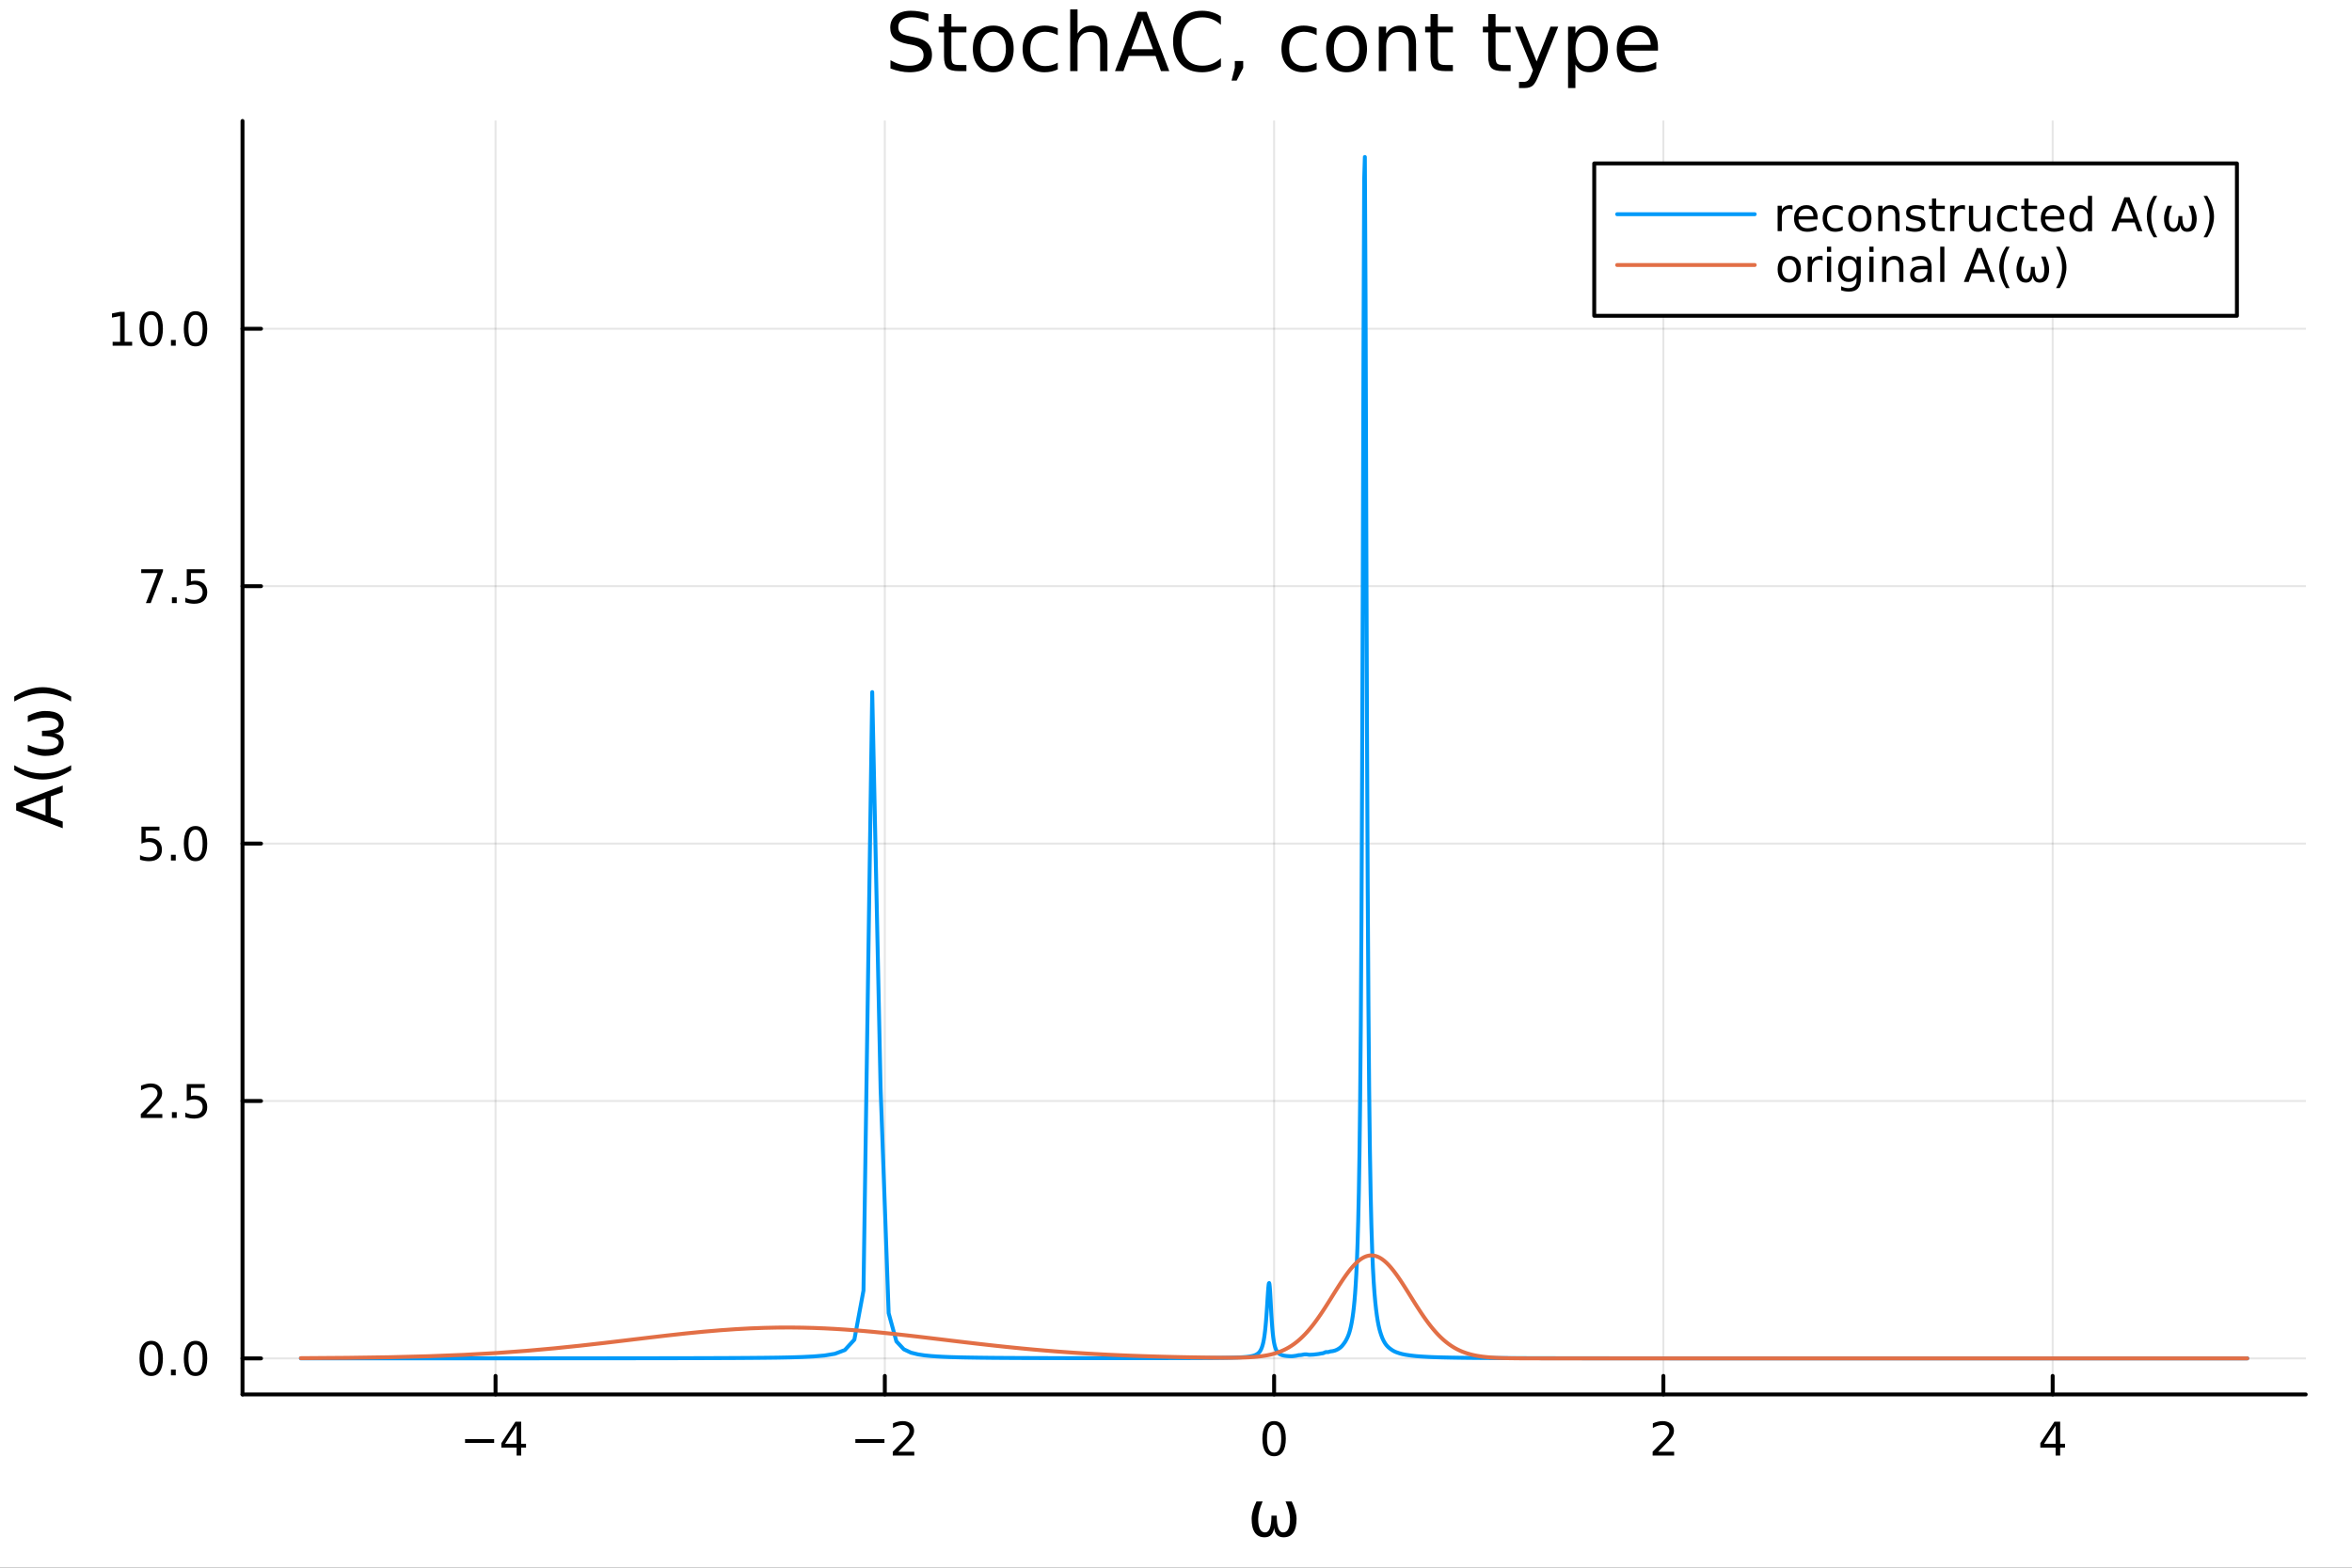 <svg xmlns="http://www.w3.org/2000/svg" xmlns:xlink="http://www.w3.org/1999/xlink" width="600" height="400" viewBox="0 0 2400 1600">
<rect x="0" y="0" width="2400" height="1600" fill="#333333" stroke="none"/>
<defs>
  <clipPath id="clip440">
    <rect x="0" y="0" width="2400" height="1600"></rect>
  </clipPath>
</defs>
<path clip-path="url(#clip440)" d="M0 1600 L2400 1600 L2400 8.88178e-14 L0 8.88178e-14  Z" fill="#ffffff" fill-rule="evenodd" fill-opacity="1"></path>
<defs>
  <clipPath id="clip441">
    <rect x="480" y="0" width="1681" height="1600"></rect>
  </clipPath>
</defs>
<path clip-path="url(#clip440)" d="M247.459 1423.18 L2352.76 1423.18 L2352.76 123.472 L247.459 123.472  Z" fill="#ffffff" fill-rule="evenodd" fill-opacity="1"></path>
<defs>
  <clipPath id="clip442">
    <rect x="247" y="123" width="2106" height="1301"></rect>
  </clipPath>
</defs>
<polyline clip-path="url(#clip442)" style="stroke:#000000; stroke-linecap:round; stroke-linejoin:round; stroke-width:2; stroke-opacity:0.1; fill:none" points="505.656,1423.18 505.656,123.472 "></polyline>
<polyline clip-path="url(#clip442)" style="stroke:#000000; stroke-linecap:round; stroke-linejoin:round; stroke-width:2; stroke-opacity:0.1; fill:none" points="902.881,1423.18 902.881,123.472 "></polyline>
<polyline clip-path="url(#clip442)" style="stroke:#000000; stroke-linecap:round; stroke-linejoin:round; stroke-width:2; stroke-opacity:0.1; fill:none" points="1300.11,1423.18 1300.11,123.472 "></polyline>
<polyline clip-path="url(#clip442)" style="stroke:#000000; stroke-linecap:round; stroke-linejoin:round; stroke-width:2; stroke-opacity:0.1; fill:none" points="1697.33,1423.18 1697.33,123.472 "></polyline>
<polyline clip-path="url(#clip442)" style="stroke:#000000; stroke-linecap:round; stroke-linejoin:round; stroke-width:2; stroke-opacity:0.1; fill:none" points="2094.56,1423.18 2094.56,123.472 "></polyline>
<polyline clip-path="url(#clip442)" style="stroke:#000000; stroke-linecap:round; stroke-linejoin:round; stroke-width:2; stroke-opacity:0.1; fill:none" points="247.459,1386.4 2352.76,1386.4 "></polyline>
<polyline clip-path="url(#clip442)" style="stroke:#000000; stroke-linecap:round; stroke-linejoin:round; stroke-width:2; stroke-opacity:0.1; fill:none" points="247.459,1123.68 2352.76,1123.68 "></polyline>
<polyline clip-path="url(#clip442)" style="stroke:#000000; stroke-linecap:round; stroke-linejoin:round; stroke-width:2; stroke-opacity:0.1; fill:none" points="247.459,860.969 2352.76,860.969 "></polyline>
<polyline clip-path="url(#clip442)" style="stroke:#000000; stroke-linecap:round; stroke-linejoin:round; stroke-width:2; stroke-opacity:0.1; fill:none" points="247.459,598.256 2352.76,598.256 "></polyline>
<polyline clip-path="url(#clip442)" style="stroke:#000000; stroke-linecap:round; stroke-linejoin:round; stroke-width:2; stroke-opacity:0.1; fill:none" points="247.459,335.542 2352.76,335.542 "></polyline>
<polyline clip-path="url(#clip440)" style="stroke:#000000; stroke-linecap:round; stroke-linejoin:round; stroke-width:4; stroke-opacity:1; fill:none" points="247.459,1423.18 2352.76,1423.18 "></polyline>
<polyline clip-path="url(#clip440)" style="stroke:#000000; stroke-linecap:round; stroke-linejoin:round; stroke-width:4; stroke-opacity:1; fill:none" points="505.656,1423.18 505.656,1404.28 "></polyline>
<polyline clip-path="url(#clip440)" style="stroke:#000000; stroke-linecap:round; stroke-linejoin:round; stroke-width:4; stroke-opacity:1; fill:none" points="902.881,1423.18 902.881,1404.28 "></polyline>
<polyline clip-path="url(#clip440)" style="stroke:#000000; stroke-linecap:round; stroke-linejoin:round; stroke-width:4; stroke-opacity:1; fill:none" points="1300.11,1423.18 1300.11,1404.28 "></polyline>
<polyline clip-path="url(#clip440)" style="stroke:#000000; stroke-linecap:round; stroke-linejoin:round; stroke-width:4; stroke-opacity:1; fill:none" points="1697.33,1423.18 1697.33,1404.28 "></polyline>
<polyline clip-path="url(#clip440)" style="stroke:#000000; stroke-linecap:round; stroke-linejoin:round; stroke-width:4; stroke-opacity:1; fill:none" points="2094.56,1423.18 2094.56,1404.28 "></polyline>
<path clip-path="url(#clip440)" d="M474.556 1468.75 L504.232 1468.75 L504.232 1472.69 L474.556 1472.69 L474.556 1468.75 Z" fill="#000000" fill-rule="nonzero" fill-opacity="1"></path><path clip-path="url(#clip440)" d="M527.172 1455.09 L515.366 1473.54 L527.172 1473.54 L527.172 1455.09 M525.945 1451.02 L531.824 1451.02 L531.824 1473.54 L536.755 1473.54 L536.755 1477.43 L531.824 1477.43 L531.824 1485.58 L527.172 1485.58 L527.172 1477.43 L511.57 1477.43 L511.57 1472.92 L525.945 1451.02 Z" fill="#000000" fill-rule="nonzero" fill-opacity="1"></path><path clip-path="url(#clip440)" d="M872.824 1468.75 L902.499 1468.75 L902.499 1472.69 L872.824 1472.69 L872.824 1468.75 Z" fill="#000000" fill-rule="nonzero" fill-opacity="1"></path><path clip-path="url(#clip440)" d="M916.62 1481.64 L932.939 1481.64 L932.939 1485.58 L910.995 1485.58 L910.995 1481.64 Q913.657 1478.89 918.24 1474.26 Q922.847 1469.61 924.027 1468.27 Q926.273 1465.74 927.152 1464.01 Q928.055 1462.25 928.055 1460.56 Q928.055 1457.8 926.11 1456.07 Q924.189 1454.33 921.087 1454.33 Q918.888 1454.33 916.435 1455.09 Q914.004 1455.86 911.226 1457.41 L911.226 1452.69 Q914.05 1451.55 916.504 1450.97 Q918.958 1450.39 920.995 1450.39 Q926.365 1450.39 929.56 1453.08 Q932.754 1455.77 932.754 1460.26 Q932.754 1462.39 931.944 1464.31 Q931.157 1466.2 929.05 1468.8 Q928.472 1469.47 925.37 1472.69 Q922.268 1475.88 916.62 1481.64 Z" fill="#000000" fill-rule="nonzero" fill-opacity="1"></path><path clip-path="url(#clip440)" d="M1300.11 1454.1 Q1296.5 1454.1 1294.67 1457.66 Q1292.86 1461.2 1292.86 1468.33 Q1292.86 1475.44 1294.67 1479.01 Q1296.5 1482.55 1300.11 1482.55 Q1303.74 1482.55 1305.55 1479.01 Q1307.38 1475.44 1307.38 1468.33 Q1307.38 1461.2 1305.55 1457.66 Q1303.74 1454.1 1300.11 1454.1 M1300.11 1450.39 Q1305.92 1450.39 1308.97 1455 Q1312.05 1459.58 1312.05 1468.33 Q1312.05 1477.06 1308.97 1481.67 Q1305.92 1486.25 1300.11 1486.25 Q1294.3 1486.25 1291.22 1481.67 Q1288.16 1477.06 1288.16 1468.33 Q1288.16 1459.58 1291.22 1455 Q1294.3 1450.39 1300.11 1450.39 Z" fill="#000000" fill-rule="nonzero" fill-opacity="1"></path><path clip-path="url(#clip440)" d="M1691.99 1481.64 L1708.31 1481.64 L1708.31 1485.58 L1686.36 1485.58 L1686.36 1481.64 Q1689.02 1478.89 1693.61 1474.26 Q1698.21 1469.61 1699.39 1468.27 Q1701.64 1465.74 1702.52 1464.01 Q1703.42 1462.25 1703.42 1460.56 Q1703.42 1457.8 1701.48 1456.07 Q1699.56 1454.33 1696.45 1454.33 Q1694.25 1454.33 1691.8 1455.09 Q1689.37 1455.86 1686.59 1457.41 L1686.59 1452.69 Q1689.42 1451.55 1691.87 1450.97 Q1694.32 1450.39 1696.36 1450.39 Q1701.73 1450.39 1704.93 1453.08 Q1708.12 1455.77 1708.12 1460.26 Q1708.12 1462.39 1707.31 1464.31 Q1706.52 1466.2 1704.42 1468.8 Q1703.84 1469.47 1700.74 1472.69 Q1697.63 1475.88 1691.99 1481.64 Z" fill="#000000" fill-rule="nonzero" fill-opacity="1"></path><path clip-path="url(#clip440)" d="M2097.57 1455.09 L2085.76 1473.54 L2097.57 1473.54 L2097.57 1455.09 M2096.34 1451.02 L2102.22 1451.02 L2102.22 1473.54 L2107.15 1473.54 L2107.15 1477.43 L2102.22 1477.43 L2102.22 1485.58 L2097.57 1485.58 L2097.57 1477.43 L2081.97 1477.43 L2081.97 1472.92 L2096.34 1451.02 Z" fill="#000000" fill-rule="nonzero" fill-opacity="1"></path><path clip-path="url(#clip440)" d="M1290.4 1568.97 Q1277.19 1568.97 1277.19 1550.06 Q1277.19 1542.58 1282.12 1532.4 L1288.43 1532.4 Q1283.87 1542.58 1283.87 1550.22 Q1283.87 1564 1290.94 1564 Q1297.4 1564 1297.4 1546.88 L1302.81 1546.88 Q1302.81 1564 1309.27 1564 Q1316.34 1564 1316.34 1550.22 Q1316.34 1542.58 1311.79 1532.4 L1318.09 1532.4 Q1323.02 1542.58 1323.02 1550.06 Q1323.02 1568.97 1309.82 1568.97 Q1301.16 1568.97 1300.11 1559.45 Q1298.8 1568.97 1290.4 1568.97 Z" fill="#000000" fill-rule="nonzero" fill-opacity="1"></path><polyline clip-path="url(#clip440)" style="stroke:#000000; stroke-linecap:round; stroke-linejoin:round; stroke-width:4; stroke-opacity:1; fill:none" points="247.459,1423.18 247.459,123.472 "></polyline>
<polyline clip-path="url(#clip440)" style="stroke:#000000; stroke-linecap:round; stroke-linejoin:round; stroke-width:4; stroke-opacity:1; fill:none" points="247.459,1386.4 266.356,1386.4 "></polyline>
<polyline clip-path="url(#clip440)" style="stroke:#000000; stroke-linecap:round; stroke-linejoin:round; stroke-width:4; stroke-opacity:1; fill:none" points="247.459,1123.68 266.356,1123.68 "></polyline>
<polyline clip-path="url(#clip440)" style="stroke:#000000; stroke-linecap:round; stroke-linejoin:round; stroke-width:4; stroke-opacity:1; fill:none" points="247.459,860.969 266.356,860.969 "></polyline>
<polyline clip-path="url(#clip440)" style="stroke:#000000; stroke-linecap:round; stroke-linejoin:round; stroke-width:4; stroke-opacity:1; fill:none" points="247.459,598.256 266.356,598.256 "></polyline>
<polyline clip-path="url(#clip440)" style="stroke:#000000; stroke-linecap:round; stroke-linejoin:round; stroke-width:4; stroke-opacity:1; fill:none" points="247.459,335.542 266.356,335.542 "></polyline>
<path clip-path="url(#clip440)" d="M154.283 1372.19 Q150.672 1372.19 148.843 1375.76 Q147.038 1379.3 147.038 1386.43 Q147.038 1393.54 148.843 1397.1 Q150.672 1400.64 154.283 1400.64 Q157.917 1400.64 159.723 1397.1 Q161.552 1393.54 161.552 1386.43 Q161.552 1379.3 159.723 1375.76 Q157.917 1372.19 154.283 1372.19 M154.283 1368.49 Q160.093 1368.49 163.149 1373.1 Q166.227 1377.68 166.227 1386.43 Q166.227 1395.16 163.149 1399.76 Q160.093 1404.35 154.283 1404.35 Q148.473 1404.35 145.394 1399.76 Q142.339 1395.16 142.339 1386.43 Q142.339 1377.68 145.394 1373.1 Q148.473 1368.49 154.283 1368.49 Z" fill="#000000" fill-rule="nonzero" fill-opacity="1"></path><path clip-path="url(#clip440)" d="M174.445 1397.8 L179.329 1397.8 L179.329 1403.68 L174.445 1403.68 L174.445 1397.8 Z" fill="#000000" fill-rule="nonzero" fill-opacity="1"></path><path clip-path="url(#clip440)" d="M199.514 1372.19 Q195.903 1372.19 194.075 1375.76 Q192.269 1379.3 192.269 1386.43 Q192.269 1393.54 194.075 1397.1 Q195.903 1400.64 199.514 1400.64 Q203.149 1400.64 204.954 1397.1 Q206.783 1393.54 206.783 1386.43 Q206.783 1379.3 204.954 1375.76 Q203.149 1372.19 199.514 1372.19 M199.514 1368.49 Q205.324 1368.49 208.38 1373.1 Q211.459 1377.68 211.459 1386.43 Q211.459 1395.16 208.38 1399.76 Q205.324 1404.35 199.514 1404.35 Q193.704 1404.35 190.625 1399.76 Q187.57 1395.16 187.57 1386.43 Q187.57 1377.68 190.625 1373.1 Q193.704 1368.49 199.514 1368.49 Z" fill="#000000" fill-rule="nonzero" fill-opacity="1"></path><path clip-path="url(#clip440)" d="M149.306 1137.03 L165.626 1137.03 L165.626 1140.96 L143.681 1140.96 L143.681 1137.03 Q146.343 1134.27 150.927 1129.64 Q155.533 1124.99 156.714 1123.65 Q158.959 1121.12 159.839 1119.39 Q160.741 1117.63 160.741 1115.94 Q160.741 1113.18 158.797 1111.45 Q156.876 1109.71 153.774 1109.71 Q151.575 1109.71 149.121 1110.48 Q146.691 1111.24 143.913 1112.79 L143.913 1108.07 Q146.737 1106.93 149.191 1106.36 Q151.644 1105.78 153.681 1105.78 Q159.052 1105.78 162.246 1108.46 Q165.44 1111.15 165.44 1115.64 Q165.44 1117.77 164.63 1119.69 Q163.843 1121.59 161.737 1124.18 Q161.158 1124.85 158.056 1128.07 Q154.954 1131.26 149.306 1137.03 Z" fill="#000000" fill-rule="nonzero" fill-opacity="1"></path><path clip-path="url(#clip440)" d="M175.44 1135.08 L180.325 1135.08 L180.325 1140.96 L175.44 1140.96 L175.44 1135.08 Z" fill="#000000" fill-rule="nonzero" fill-opacity="1"></path><path clip-path="url(#clip440)" d="M190.556 1106.4 L208.912 1106.4 L208.912 1110.34 L194.838 1110.34 L194.838 1118.81 Q195.857 1118.46 196.875 1118.3 Q197.894 1118.12 198.912 1118.12 Q204.699 1118.12 208.079 1121.29 Q211.459 1124.46 211.459 1129.87 Q211.459 1135.45 207.987 1138.55 Q204.514 1141.63 198.195 1141.63 Q196.019 1141.63 193.75 1141.26 Q191.505 1140.89 189.098 1140.15 L189.098 1135.45 Q191.181 1136.59 193.403 1137.14 Q195.625 1137.7 198.102 1137.7 Q202.107 1137.7 204.445 1135.59 Q206.783 1133.49 206.783 1129.87 Q206.783 1126.26 204.445 1124.16 Q202.107 1122.05 198.102 1122.05 Q196.227 1122.05 194.352 1122.47 Q192.5 1122.88 190.556 1123.76 L190.556 1106.4 Z" fill="#000000" fill-rule="nonzero" fill-opacity="1"></path><path clip-path="url(#clip440)" d="M144.329 843.689 L162.686 843.689 L162.686 847.624 L148.612 847.624 L148.612 856.096 Q149.63 855.749 150.649 855.587 Q151.667 855.402 152.686 855.402 Q158.473 855.402 161.852 858.573 Q165.232 861.744 165.232 867.161 Q165.232 872.74 161.76 875.842 Q158.288 878.92 151.968 878.92 Q149.792 878.92 147.524 878.55 Q145.279 878.179 142.871 877.439 L142.871 872.74 Q144.954 873.874 147.177 874.43 Q149.399 874.985 151.876 874.985 Q155.88 874.985 158.218 872.879 Q160.556 870.772 160.556 867.161 Q160.556 863.55 158.218 861.443 Q155.88 859.337 151.876 859.337 Q150.001 859.337 148.126 859.754 Q146.274 860.17 144.329 861.05 L144.329 843.689 Z" fill="#000000" fill-rule="nonzero" fill-opacity="1"></path><path clip-path="url(#clip440)" d="M174.445 872.369 L179.329 872.369 L179.329 878.249 L174.445 878.249 L174.445 872.369 Z" fill="#000000" fill-rule="nonzero" fill-opacity="1"></path><path clip-path="url(#clip440)" d="M199.514 846.768 Q195.903 846.768 194.075 850.332 Q192.269 853.874 192.269 861.004 Q192.269 868.11 194.075 871.675 Q195.903 875.217 199.514 875.217 Q203.149 875.217 204.954 871.675 Q206.783 868.11 206.783 861.004 Q206.783 853.874 204.954 850.332 Q203.149 846.768 199.514 846.768 M199.514 843.064 Q205.324 843.064 208.38 847.67 Q211.459 852.254 211.459 861.004 Q211.459 869.73 208.38 874.337 Q205.324 878.92 199.514 878.92 Q193.704 878.92 190.625 874.337 Q187.57 869.73 187.57 861.004 Q187.57 852.254 190.625 847.67 Q193.704 843.064 199.514 843.064 Z" fill="#000000" fill-rule="nonzero" fill-opacity="1"></path><path clip-path="url(#clip440)" d="M144.098 580.976 L166.32 580.976 L166.32 582.966 L153.774 615.536 L148.89 615.536 L160.695 584.911 L144.098 584.911 L144.098 580.976 Z" fill="#000000" fill-rule="nonzero" fill-opacity="1"></path><path clip-path="url(#clip440)" d="M175.44 609.656 L180.325 609.656 L180.325 615.536 L175.44 615.536 L175.44 609.656 Z" fill="#000000" fill-rule="nonzero" fill-opacity="1"></path><path clip-path="url(#clip440)" d="M190.556 580.976 L208.912 580.976 L208.912 584.911 L194.838 584.911 L194.838 593.383 Q195.857 593.036 196.875 592.874 Q197.894 592.688 198.912 592.688 Q204.699 592.688 208.079 595.86 Q211.459 599.031 211.459 604.448 Q211.459 610.026 207.987 613.128 Q204.514 616.207 198.195 616.207 Q196.019 616.207 193.75 615.836 Q191.505 615.466 189.098 614.725 L189.098 610.026 Q191.181 611.161 193.403 611.716 Q195.625 612.272 198.102 612.272 Q202.107 612.272 204.445 610.165 Q206.783 608.059 206.783 604.448 Q206.783 600.837 204.445 598.73 Q202.107 596.624 198.102 596.624 Q196.227 596.624 194.352 597.04 Q192.5 597.457 190.556 598.337 L190.556 580.976 Z" fill="#000000" fill-rule="nonzero" fill-opacity="1"></path><path clip-path="url(#clip440)" d="M114.931 348.887 L122.57 348.887 L122.57 322.521 L114.26 324.188 L114.26 319.929 L122.524 318.262 L127.2 318.262 L127.2 348.887 L134.839 348.887 L134.839 352.822 L114.931 352.822 L114.931 348.887 Z" fill="#000000" fill-rule="nonzero" fill-opacity="1"></path><path clip-path="url(#clip440)" d="M154.283 321.341 Q150.672 321.341 148.843 324.906 Q147.038 328.447 147.038 335.577 Q147.038 342.683 148.843 346.248 Q150.672 349.79 154.283 349.79 Q157.917 349.79 159.723 346.248 Q161.552 342.683 161.552 335.577 Q161.552 328.447 159.723 324.906 Q157.917 321.341 154.283 321.341 M154.283 317.637 Q160.093 317.637 163.149 322.244 Q166.227 326.827 166.227 335.577 Q166.227 344.304 163.149 348.91 Q160.093 353.494 154.283 353.494 Q148.473 353.494 145.394 348.91 Q142.339 344.304 142.339 335.577 Q142.339 326.827 145.394 322.244 Q148.473 317.637 154.283 317.637 Z" fill="#000000" fill-rule="nonzero" fill-opacity="1"></path><path clip-path="url(#clip440)" d="M174.445 346.943 L179.329 346.943 L179.329 352.822 L174.445 352.822 L174.445 346.943 Z" fill="#000000" fill-rule="nonzero" fill-opacity="1"></path><path clip-path="url(#clip440)" d="M199.514 321.341 Q195.903 321.341 194.075 324.906 Q192.269 328.447 192.269 335.577 Q192.269 342.683 194.075 346.248 Q195.903 349.79 199.514 349.79 Q203.149 349.79 204.954 346.248 Q206.783 342.683 206.783 335.577 Q206.783 328.447 204.954 324.906 Q203.149 321.341 199.514 321.341 M199.514 317.637 Q205.324 317.637 208.38 322.244 Q211.459 326.827 211.459 335.577 Q211.459 344.304 208.38 348.91 Q205.324 353.494 199.514 353.494 Q193.704 353.494 190.625 348.91 Q187.57 344.304 187.57 335.577 Q187.57 326.827 190.625 322.244 Q193.704 317.637 199.514 317.637 Z" fill="#000000" fill-rule="nonzero" fill-opacity="1"></path><path clip-path="url(#clip440)" d="M22.818 823.52 L46.467 832.241 L46.467 814.767 L22.818 823.52 M16.484 827.148 L16.484 819.859 L64.004 801.749 L64.004 808.433 L51.814 812.762 L51.814 834.182 L64.004 838.511 L64.004 845.29 L16.484 827.148 Z" fill="#000000" fill-rule="nonzero" fill-opacity="1"></path><path clip-path="url(#clip440)" d="M14.543 780.997 Q21.863 785.262 29.025 787.331 Q36.186 789.399 43.538 789.399 Q50.891 789.399 58.116 787.331 Q65.309 785.23 72.598 780.997 L72.598 786.089 Q65.118 790.864 57.893 793.251 Q50.668 795.606 43.538 795.606 Q36.441 795.606 29.247 793.251 Q22.054 790.895 14.543 786.089 L14.543 780.997 Z" fill="#000000" fill-rule="nonzero" fill-opacity="1"></path><path clip-path="url(#clip440)" d="M64.927 758.271 Q64.927 771.48 46.021 771.48 Q38.541 771.48 28.356 766.547 L28.356 760.244 Q38.541 764.796 46.18 764.796 Q59.962 764.796 59.962 757.73 Q59.962 751.269 42.838 751.269 L42.838 745.858 Q59.962 745.858 59.962 739.397 Q59.962 732.331 46.18 732.331 Q38.541 732.331 28.356 736.882 L28.356 730.58 Q38.541 725.647 46.021 725.647 Q64.927 725.647 64.927 738.856 Q64.927 747.513 55.41 748.563 Q64.927 749.868 64.927 758.271 Z" fill="#000000" fill-rule="nonzero" fill-opacity="1"></path><path clip-path="url(#clip440)" d="M14.543 715.971 L14.543 710.878 Q22.054 706.104 29.247 703.749 Q36.441 701.362 43.538 701.362 Q50.668 701.362 57.893 703.749 Q65.118 706.104 72.598 710.878 L72.598 715.971 Q65.309 711.738 58.116 709.669 Q50.891 707.568 43.538 707.568 Q36.186 707.568 29.025 709.669 Q21.863 711.738 14.543 715.971 Z" fill="#000000" fill-rule="nonzero" fill-opacity="1"></path><path clip-path="url(#clip440)" d="M947.334 14.081 L947.334 22.061 Q942.676 19.833 938.544 18.739 Q934.412 17.646 930.564 17.646 Q923.88 17.646 920.234 20.238 Q916.628 22.831 916.628 27.611 Q916.628 31.621 919.018 33.687 Q921.449 35.713 928.174 36.969 L933.116 37.981 Q942.271 39.723 946.605 44.139 Q950.98 48.514 950.98 55.886 Q950.98 64.677 945.066 69.214 Q939.192 73.751 927.809 73.751 Q923.515 73.751 918.654 72.778 Q913.833 71.806 908.648 69.902 L908.648 61.477 Q913.631 64.272 918.411 65.689 Q923.191 67.107 927.809 67.107 Q934.817 67.107 938.625 64.353 Q942.433 61.598 942.433 56.494 Q942.433 52.038 939.678 49.526 Q936.964 47.015 930.726 45.759 L925.743 44.787 Q916.588 42.964 912.497 39.075 Q908.405 35.186 908.405 28.259 Q908.405 20.238 914.036 15.62 Q919.707 11.002 929.632 11.002 Q933.885 11.002 938.301 11.772 Q942.716 12.542 947.334 14.081 Z" fill="#000000" fill-rule="nonzero" fill-opacity="1"></path><path clip-path="url(#clip440)" d="M970.789 14.324 L970.789 27.206 L986.142 27.206 L986.142 32.999 L970.789 32.999 L970.789 57.628 Q970.789 63.178 972.288 64.758 Q973.827 66.338 978.486 66.338 L986.142 66.338 L986.142 72.576 L978.486 72.576 Q969.857 72.576 966.576 69.376 Q963.295 66.135 963.295 57.628 L963.295 32.999 L957.826 32.999 L957.826 27.206 L963.295 27.206 L963.295 14.324 L970.789 14.324 Z" fill="#000000" fill-rule="nonzero" fill-opacity="1"></path><path clip-path="url(#clip440)" d="M1013.53 32.431 Q1007.53 32.431 1004.05 37.131 Q1000.56 41.789 1000.56 49.931 Q1000.56 58.074 1004.01 62.773 Q1007.49 67.431 1013.53 67.431 Q1019.48 67.431 1022.96 62.732 Q1026.45 58.033 1026.45 49.931 Q1026.45 41.87 1022.96 37.171 Q1019.48 32.431 1013.53 32.431 M1013.53 26.112 Q1023.25 26.112 1028.8 32.431 Q1034.35 38.751 1034.35 49.931 Q1034.35 61.071 1028.8 67.431 Q1023.25 73.751 1013.53 73.751 Q1003.76 73.751 998.214 67.431 Q992.704 61.071 992.704 49.931 Q992.704 38.751 998.214 32.431 Q1003.76 26.112 1013.53 26.112 Z" fill="#000000" fill-rule="nonzero" fill-opacity="1"></path><path clip-path="url(#clip440)" d="M1079.35 28.948 L1079.35 35.915 Q1076.19 34.173 1072.99 33.323 Q1069.83 32.431 1066.59 32.431 Q1059.34 32.431 1055.33 37.05 Q1051.32 41.627 1051.32 49.931 Q1051.32 58.236 1055.33 62.854 Q1059.34 67.431 1066.59 67.431 Q1069.83 67.431 1072.99 66.581 Q1076.19 65.689 1079.35 63.948 L1079.35 70.834 Q1076.23 72.292 1072.87 73.022 Q1069.55 73.751 1065.78 73.751 Q1055.53 73.751 1049.5 67.31 Q1043.46 60.869 1043.46 49.931 Q1043.46 38.832 1049.54 32.472 Q1055.66 26.112 1066.27 26.112 Q1069.71 26.112 1072.99 26.841 Q1076.27 27.53 1079.35 28.948 Z" fill="#000000" fill-rule="nonzero" fill-opacity="1"></path><path clip-path="url(#clip440)" d="M1130.03 45.192 L1130.03 72.576 L1122.58 72.576 L1122.58 45.435 Q1122.58 38.994 1120.06 35.794 Q1117.55 32.594 1112.53 32.594 Q1106.49 32.594 1103.01 36.442 Q1099.53 40.29 1099.53 46.934 L1099.53 72.576 L1092.03 72.576 L1092.03 9.544 L1099.53 9.544 L1099.53 34.254 Q1102.2 30.163 1105.81 28.138 Q1109.45 26.112 1114.19 26.112 Q1122.01 26.112 1126.02 30.973 Q1130.03 35.794 1130.03 45.192 Z" fill="#000000" fill-rule="nonzero" fill-opacity="1"></path><path clip-path="url(#clip440)" d="M1165.43 20.157 L1154.34 50.255 L1176.57 50.255 L1165.43 20.157 M1160.82 12.096 L1170.09 12.096 L1193.14 72.576 L1184.64 72.576 L1179.13 57.061 L1151.86 57.061 L1146.36 72.576 L1137.73 72.576 L1160.82 12.096 Z" fill="#000000" fill-rule="nonzero" fill-opacity="1"></path><path clip-path="url(#clip440)" d="M1245.8 16.755 L1245.8 25.383 Q1241.67 21.535 1236.97 19.631 Q1232.32 17.727 1227.05 17.727 Q1216.68 17.727 1211.17 24.087 Q1205.66 30.406 1205.66 42.397 Q1205.66 54.347 1211.17 60.707 Q1216.68 67.026 1227.05 67.026 Q1232.32 67.026 1236.97 65.122 Q1241.67 63.218 1245.8 59.37 L1245.8 67.918 Q1241.51 70.834 1236.69 72.292 Q1231.91 73.751 1226.56 73.751 Q1212.83 73.751 1204.93 65.365 Q1197.03 56.94 1197.03 42.397 Q1197.03 27.814 1204.93 19.428 Q1212.83 11.002 1226.56 11.002 Q1231.99 11.002 1236.77 12.461 Q1241.59 13.878 1245.8 16.755 Z" fill="#000000" fill-rule="nonzero" fill-opacity="1"></path><path clip-path="url(#clip440)" d="M1260.02 62.287 L1268.57 62.287 L1268.57 69.254 L1261.93 82.217 L1256.7 82.217 L1260.02 69.254 L1260.02 62.287 Z" fill="#000000" fill-rule="nonzero" fill-opacity="1"></path><path clip-path="url(#clip440)" d="M1343.51 28.948 L1343.51 35.915 Q1340.35 34.173 1337.15 33.323 Q1333.99 32.431 1330.75 32.431 Q1323.5 32.431 1319.49 37.05 Q1315.48 41.627 1315.48 49.931 Q1315.48 58.236 1319.49 62.854 Q1323.5 67.431 1330.75 67.431 Q1333.99 67.431 1337.15 66.581 Q1340.35 65.689 1343.51 63.948 L1343.51 70.834 Q1340.39 72.292 1337.03 73.022 Q1333.71 73.751 1329.94 73.751 Q1319.69 73.751 1313.66 67.31 Q1307.62 60.869 1307.62 49.931 Q1307.62 38.832 1313.7 32.472 Q1319.81 26.112 1330.43 26.112 Q1333.87 26.112 1337.15 26.841 Q1340.43 27.53 1343.51 28.948 Z" fill="#000000" fill-rule="nonzero" fill-opacity="1"></path><path clip-path="url(#clip440)" d="M1374.06 32.431 Q1368.06 32.431 1364.58 37.131 Q1361.09 41.789 1361.09 49.931 Q1361.09 58.074 1364.54 62.773 Q1368.02 67.431 1374.06 67.431 Q1380.01 67.431 1383.5 62.732 Q1386.98 58.033 1386.98 49.931 Q1386.98 41.87 1383.5 37.171 Q1380.01 32.431 1374.06 32.431 M1374.06 26.112 Q1383.78 26.112 1389.33 32.431 Q1394.88 38.751 1394.88 49.931 Q1394.88 61.071 1389.33 67.431 Q1383.78 73.751 1374.06 73.751 Q1364.29 73.751 1358.74 67.431 Q1353.23 61.071 1353.23 49.931 Q1353.23 38.751 1358.74 32.431 Q1364.29 26.112 1374.06 26.112 Z" fill="#000000" fill-rule="nonzero" fill-opacity="1"></path><path clip-path="url(#clip440)" d="M1444.95 45.192 L1444.95 72.576 L1437.49 72.576 L1437.49 45.435 Q1437.49 38.994 1434.98 35.794 Q1432.47 32.594 1427.45 32.594 Q1421.41 32.594 1417.93 36.442 Q1414.44 40.29 1414.44 46.934 L1414.44 72.576 L1406.95 72.576 L1406.95 27.206 L1414.44 27.206 L1414.44 34.254 Q1417.12 30.163 1420.72 28.138 Q1424.37 26.112 1429.11 26.112 Q1436.93 26.112 1440.94 30.973 Q1444.95 35.794 1444.95 45.192 Z" fill="#000000" fill-rule="nonzero" fill-opacity="1"></path><path clip-path="url(#clip440)" d="M1467.19 14.324 L1467.19 27.206 L1482.54 27.206 L1482.54 32.999 L1467.19 32.999 L1467.19 57.628 Q1467.19 63.178 1468.69 64.758 Q1470.23 66.338 1474.88 66.338 L1482.54 66.338 L1482.54 72.576 L1474.88 72.576 Q1466.26 72.576 1462.97 69.376 Q1459.69 66.135 1459.69 57.628 L1459.69 32.999 L1454.22 32.999 L1454.22 27.206 L1459.69 27.206 L1459.69 14.324 L1467.19 14.324 Z" fill="#000000" fill-rule="nonzero" fill-opacity="1"></path><path clip-path="url(#clip440)" d="M1526.09 14.324 L1526.09 27.206 L1541.44 27.206 L1541.44 32.999 L1526.09 32.999 L1526.09 57.628 Q1526.09 63.178 1527.59 64.758 Q1529.13 66.338 1533.78 66.338 L1541.44 66.338 L1541.44 72.576 L1533.78 72.576 Q1525.16 72.576 1521.87 69.376 Q1518.59 66.135 1518.59 57.628 L1518.59 32.999 L1513.12 32.999 L1513.12 27.206 L1518.59 27.206 L1518.59 14.324 L1526.09 14.324 Z" fill="#000000" fill-rule="nonzero" fill-opacity="1"></path><path clip-path="url(#clip440)" d="M1570.12 76.789 Q1566.96 84.891 1563.96 87.362 Q1560.97 89.833 1555.94 89.833 L1549.99 89.833 L1549.99 83.594 L1554.36 83.594 Q1557.44 83.594 1559.14 82.136 Q1560.84 80.678 1562.91 75.25 L1564.25 71.847 L1545.9 27.206 L1553.8 27.206 L1567.97 62.692 L1582.15 27.206 L1590.05 27.206 L1570.12 76.789 Z" fill="#000000" fill-rule="nonzero" fill-opacity="1"></path><path clip-path="url(#clip440)" d="M1607.55 65.77 L1607.55 89.833 L1600.06 89.833 L1600.06 27.206 L1607.55 27.206 L1607.55 34.092 Q1609.9 30.041 1613.47 28.097 Q1617.07 26.112 1622.05 26.112 Q1630.32 26.112 1635.46 32.675 Q1640.65 39.237 1640.65 49.931 Q1640.65 60.626 1635.46 67.188 Q1630.32 73.751 1622.05 73.751 Q1617.07 73.751 1613.47 71.806 Q1609.9 69.821 1607.55 65.77 M1632.91 49.931 Q1632.91 41.708 1629.51 37.05 Q1626.14 32.35 1620.23 32.35 Q1614.32 32.35 1610.91 37.05 Q1607.55 41.708 1607.55 49.931 Q1607.55 58.155 1610.91 62.854 Q1614.32 67.512 1620.23 67.512 Q1626.14 67.512 1629.51 62.854 Q1632.91 58.155 1632.91 49.931 Z" fill="#000000" fill-rule="nonzero" fill-opacity="1"></path><path clip-path="url(#clip440)" d="M1691.81 48.028 L1691.81 51.673 L1657.54 51.673 Q1658.02 59.37 1662.16 63.421 Q1666.33 67.431 1673.74 67.431 Q1678.04 67.431 1682.05 66.378 Q1686.1 65.325 1690.07 63.218 L1690.07 70.267 Q1686.06 71.968 1681.84 72.86 Q1677.63 73.751 1673.3 73.751 Q1662.44 73.751 1656.08 67.431 Q1649.76 61.112 1649.76 50.337 Q1649.76 39.197 1655.76 32.675 Q1661.79 26.112 1672 26.112 Q1681.16 26.112 1686.46 32.026 Q1691.81 37.9 1691.81 48.028 M1684.36 45.84 Q1684.27 39.723 1680.91 36.077 Q1677.59 32.431 1672.08 32.431 Q1665.84 32.431 1662.08 35.956 Q1658.35 39.48 1657.78 45.88 L1684.36 45.84 Z" fill="#000000" fill-rule="nonzero" fill-opacity="1"></path><polyline clip-path="url(#clip442)" style="stroke:#009af9; stroke-linecap:round; stroke-linejoin:round; stroke-width:4; stroke-opacity:1; fill:none" points="307.043,1386.37 354.513,1386.36 397.676,1386.36 437.094,1386.35 473.234,1386.35 506.491,1386.34 537.197,1386.33 565.636,1386.31 592.049,1386.3 616.648,1386.29 639.612,1386.27 661.101,1386.24 681.253,1386.21 700.19,1386.18 718.018,1386.13 734.832,1386.07 750.717,1386 765.749,1385.9 779.995,1385.77 793.515,1385.61 806.363,1385.36 818.59,1384.98 830.238,1384.4 841.35,1383.44 851.96,1381.68 862.103,1377.85 871.809,1367.25 881.106,1317.12 890.02,706.368 898.573,1110.88 906.789,1340.24 914.685,1369 922.282,1377.12 929.596,1380.55 936.642,1382.28 943.435,1383.32 949.989,1383.98 956.317,1384.43 962.429,1384.76 968.338,1385.01 974.052,1385.18 979.583,1385.33 984.938,1385.44 990.126,1385.53 995.155,1385.61 1000.03,1385.68 1004.76,1385.73 1009.36,1385.79 1013.82,1385.83 1018.15,1385.86 1022.37,1385.89 1026.47,1385.92 1030.45,1385.94 1034.33,1385.96 1038.11,1385.98 1041.79,1386 1045.38,1386.01 1048.87,1386.02 1052.28,1386.04 1055.6,1386.05 1058.84,1386.06 1062.01,1386.07 1065.1,1386.08 1068.12,1386.09 1071.07,1386.1 1073.95,1386.1 1076.76,1386.1 1079.52,1386.11 1082.21,1386.12 1084.85,1386.12 1087.43,1386.13 1089.95,1386.13 1092.42,1386.13 1094.84,1386.14 1097.22,1386.14 1099.54,1386.14 1101.82,1386.14 1104.05,1386.14 1106.24,1386.15 1108.38,1386.15 1110.49,1386.15 1112.55,1386.16 1114.58,1386.16 1116.57,1386.16 1118.52,1386.16 1120.44,1386.16 1122.33,1386.16 1124.18,1386.16 1125.99,1386.16 1127.78,1386.16 1129.54,1386.17 1131.26,1386.17 1132.96,1386.17 1134.63,1386.17 1136.27,1386.17 1137.88,1386.17 1139.47,1386.17 1141.03,1386.17 1142.57,1386.17 1144.08,1386.17 1145.57,1386.17 1147.04,1386.17 1148.48,1386.17 1149.91,1386.17 1151.31,1386.17 1152.69,1386.16 1154.05,1386.16 1155.39,1386.16 1156.71,1386.16 1158.01,1386.16 1159.3,1386.16 1160.56,1386.16 1161.81,1386.16 1163.04,1386.16 1164.26,1386.16 1165.45,1386.16 1166.64,1386.16 1167.8,1386.16 1168.95,1386.15 1170.09,1386.15 1171.21,1386.15 1172.31,1386.15 1173.41,1386.15 1174.48,1386.15 1175.55,1386.15 1176.6,1386.15 1177.64,1386.15 1178.67,1386.15 1179.68,1386.14 1180.68,1386.14 1181.67,1386.14 1182.65,1386.14 1183.61,1386.14 1184.57,1386.14 1185.51,1386.14 1186.44,1386.13 1187.37,1386.13 1188.28,1386.13 1189.18,1386.13 1190.07,1386.13 1190.95,1386.13 1191.83,1386.13 1192.69,1386.12 1193.54,1386.12 1194.39,1386.12 1195.22,1386.12 1196.05,1386.12 1196.87,1386.11 1197.68,1386.11 1198.48,1386.11 1199.27,1386.11 1200.06,1386.11 1200.83,1386.11 1201.6,1386.11 1202.37,1386.1 1203.12,1386.1 1203.87,1386.1 1204.61,1386.1 1205.34,1386.1 1206.07,1386.09 1206.79,1386.09 1207.5,1386.09 1208.21,1386.09 1208.91,1386.08 1209.6,1386.08 1210.29,1386.08 1210.97,1386.08 1211.64,1386.08 1212.31,1386.07 1212.97,1386.07 1213.63,1386.07 1214.28,1386.07 1214.93,1386.06 1215.57,1386.06 1216.2,1386.06 1216.83,1386.06 1217.46,1386.05 1218.07,1386.05 1218.69,1386.05 1219.3,1386.04 1219.9,1386.04 1220.5,1386.04 1221.1,1386.03 1221.69,1386.03 1222.27,1386.03 1222.85,1386.03 1223.43,1386.02 1224,1386.02 1224.57,1386.02 1225.13,1386.02 1225.69,1386.01 1226.24,1386.01 1226.79,1386.01 1227.34,1386 1227.88,1386 1228.42,1386 1228.95,1385.99 1229.49,1385.99 1230.01,1385.99 1230.54,1385.99 1231.06,1385.98 1231.57,1385.98 1232.08,1385.98 1232.59,1385.97 1233.1,1385.97 1233.6,1385.97 1234.1,1385.96 1234.6,1385.96 1235.09,1385.96 1235.58,1385.95 1236.06,1385.95 1236.55,1385.94 1237.03,1385.94 1237.5,1385.94 1237.98,1385.93 1238.45,1385.93 1238.92,1385.93 1239.38,1385.92 1239.84,1385.92 1240.3,1385.91 1240.76,1385.91 1241.21,1385.9 1241.66,1385.9 1242.11,1385.89 1242.56,1385.89 1243,1385.88 1243.44,1385.88 1243.88,1385.87 1244.32,1385.87 1244.75,1385.86 1245.18,1385.86 1245.61,1385.85 1246.04,1385.85 1246.46,1385.84 1246.88,1385.84 1247.3,1385.83 1247.72,1385.83 1248.14,1385.82 1248.55,1385.82 1248.96,1385.81 1249.37,1385.8 1249.78,1385.8 1250.18,1385.79 1250.58,1385.78 1250.98,1385.78 1251.38,1385.77 1251.78,1385.76 1252.17,1385.75 1252.57,1385.75 1252.96,1385.74 1253.35,1385.73 1253.73,1385.72 1254.12,1385.71 1254.5,1385.71 1254.88,1385.7 1255.26,1385.69 1255.64,1385.68 1256.02,1385.67 1256.4,1385.66 1256.77,1385.65 1257.14,1385.64 1257.51,1385.62 1257.88,1385.61 1258.25,1385.6 1258.61,1385.6 1258.98,1385.59 1259.34,1385.58 1259.7,1385.57 1260.06,1385.56 1260.42,1385.54 1260.78,1385.53 1261.13,1385.52 1261.48,1385.5 1261.84,1385.49 1262.19,1385.48 1262.54,1385.46 1262.89,1385.45 1263.23,1385.44 1263.58,1385.43 1263.93,1385.41 1264.27,1385.4 1264.61,1385.39 1264.95,1385.37 1265.29,1385.36 1265.63,1385.34 1265.97,1385.32 1266.3,1385.31 1266.64,1385.29 1266.97,1385.27 1267.31,1385.25 1267.64,1385.23 1267.97,1385.21 1268.3,1385.19 1268.63,1385.17 1268.95,1385.14 1269.28,1385.12 1269.61,1385.1 1269.93,1385.07 1270.26,1385.05 1270.58,1385.02 1270.9,1385 1271.22,1384.97 1271.54,1384.94 1271.86,1384.91 1272.18,1384.87 1272.49,1384.84 1272.81,1384.8 1273.13,1384.77 1273.44,1384.73 1273.75,1384.69 1274.07,1384.64 1274.38,1384.6 1274.69,1384.55 1275,1384.5 1275.31,1384.45 1275.62,1384.4 1275.93,1384.35 1276.23,1384.3 1276.54,1384.24 1276.85,1384.18 1277.15,1384.11 1277.46,1384.05 1277.76,1383.97 1278.06,1383.9 1278.37,1383.82 1278.67,1383.74 1278.97,1383.66 1279.27,1383.57 1279.57,1383.48 1279.87,1383.38 1280.17,1383.28 1280.46,1383.17 1280.76,1383.05 1281.06,1382.93 1281.36,1382.79 1281.65,1382.65 1281.95,1382.49 1282.24,1382.33 1282.53,1382.15 1282.83,1381.96 1283.12,1381.76 1283.41,1381.54 1283.71,1381.31 1284,1381.06 1284.29,1380.79 1284.58,1380.5 1284.87,1380.19 1285.16,1379.85 1285.45,1379.47 1285.74,1379.05 1286.03,1378.6 1286.31,1378.1 1286.6,1377.55 1286.89,1376.95 1287.18,1376.3 1287.46,1375.59 1287.75,1374.81 1288.03,1373.96 1288.32,1373.02 1288.61,1371.98 1288.89,1370.83 1289.17,1369.56 1289.46,1368.15 1289.74,1366.58 1290.03,1364.84 1290.31,1362.91 1290.59,1360.77 1290.88,1358.4 1291.16,1355.8 1291.44,1352.94 1291.72,1349.8 1292,1346.4 1292.29,1342.71 1292.57,1338.75 1292.85,1334.55 1293.13,1330.19 1293.41,1325.76 1293.69,1321.41 1293.97,1317.37 1294.25,1313.88 1294.53,1311.24 1294.81,1309.71 1295.09,1309.49 1295.37,1310.66 1295.65,1313.17 1295.93,1316.82 1296.21,1321.31 1296.49,1326.31 1296.77,1331.52 1297.04,1336.68 1297.32,1341.61 1297.6,1346.21 1297.88,1350.4 1298.16,1354.18 1298.44,1357.53 1298.72,1360.49 1298.99,1363.09 1299.27,1365.37 1299.55,1367.36 1299.83,1369.11 1300.11,1370.64 1300.39,1371.98 1300.66,1373.17 1300.94,1374.21 1301.22,1375.14 1301.5,1375.96 1301.78,1376.69 1302.06,1377.35 1302.33,1377.94 1302.61,1378.46 1302.89,1378.94 1303.17,1379.37 1303.45,1379.76 1303.73,1380.12 1304.01,1380.44 1304.29,1380.74 1304.57,1381 1304.85,1381.25 1305.12,1381.47 1305.4,1381.68 1305.68,1381.87 1305.96,1382.05 1306.24,1382.21 1306.52,1382.36 1306.81,1382.5 1307.09,1382.63 1307.37,1382.74 1307.65,1382.86 1307.93,1382.96 1308.21,1383.05 1308.49,1383.14 1308.77,1383.22 1309.06,1383.3 1309.34,1383.37 1309.62,1383.44 1309.9,1383.5 1310.19,1383.56 1310.47,1383.61 1310.76,1383.66 1311.04,1383.71 1311.32,1383.75 1311.61,1383.79 1311.89,1383.83 1312.18,1383.86 1312.47,1383.89 1312.75,1383.92 1313.04,1383.95 1313.33,1383.98 1313.61,1384 1313.9,1384.03 1314.19,1384.05 1314.48,1384.07 1314.77,1384.09 1315.06,1384.11 1315.34,1384.13 1315.64,1384.14 1315.93,1384.16 1316.22,1384.17 1316.51,1384.18 1316.8,1384.19 1317.09,1384.19 1317.39,1384.2 1317.68,1384.19 1317.97,1384.19 1318.27,1384.18 1318.56,1384.16 1318.86,1384.15 1319.16,1384.12 1319.45,1384.09 1319.75,1384.06 1320.05,1384.03 1320.35,1383.99 1320.65,1383.95 1320.95,1383.91 1321.25,1383.87 1321.55,1383.83 1321.85,1383.79 1322.15,1383.75 1322.45,1383.7 1322.76,1383.65 1323.06,1383.59 1323.37,1383.52 1323.67,1383.45 1323.98,1383.37 1324.29,1383.29 1324.6,1383.22 1324.9,1383.16 1325.21,1383.11 1325.52,1383.08 1325.84,1383.06 1326.15,1383.04 1326.46,1383.03 1326.77,1383.01 1327.09,1382.98 1327.4,1382.95 1327.72,1382.91 1328.04,1382.87 1328.36,1382.82 1328.67,1382.76 1328.99,1382.7 1329.31,1382.63 1329.64,1382.55 1329.96,1382.49 1330.28,1382.43 1330.61,1382.38 1330.93,1382.34 1331.26,1382.31 1331.59,1382.3 1331.92,1382.29 1332.25,1382.3 1332.58,1382.3 1332.91,1382.3 1333.24,1382.31 1333.58,1382.34 1333.91,1382.38 1334.25,1382.43 1334.58,1382.49 1334.92,1382.55 1335.26,1382.61 1335.6,1382.65 1335.95,1382.68 1336.29,1382.7 1336.63,1382.7 1336.98,1382.69 1337.33,1382.67 1337.68,1382.66 1338.03,1382.64 1338.38,1382.62 1338.73,1382.6 1339.08,1382.58 1339.44,1382.56 1339.8,1382.55 1340.15,1382.52 1340.51,1382.49 1340.88,1382.46 1341.24,1382.42 1341.6,1382.37 1341.97,1382.32 1342.33,1382.27 1342.7,1382.23 1343.07,1382.19 1343.45,1382.16 1343.82,1382.11 1344.19,1382.06 1344.57,1382.02 1344.95,1381.97 1345.33,1381.91 1345.71,1381.86 1346.1,1381.79 1346.48,1381.72 1346.87,1381.64 1347.26,1381.56 1347.65,1381.48 1348.04,1381.4 1348.44,1381.34 1348.83,1381.29 1349.23,1381.24 1349.63,1381.18 1350.03,1381.1 1350.44,1380.98 1350.85,1380.82 1351.25,1380.63 1351.67,1380.43 1352.08,1380.23 1352.49,1380.08 1352.91,1379.99 1353.33,1379.94 1353.75,1379.94 1354.18,1379.96 1354.6,1379.97 1355.03,1379.95 1355.46,1379.89 1355.9,1379.79 1356.33,1379.65 1356.77,1379.5 1357.21,1379.36 1357.66,1379.27 1358.1,1379.2 1358.55,1379.15 1359,1379.1 1359.46,1379.03 1359.91,1378.95 1360.37,1378.86 1360.83,1378.76 1361.3,1378.64 1361.77,1378.51 1362.24,1378.36 1362.71,1378.18 1363.19,1377.99 1363.67,1377.79 1364.15,1377.56 1364.64,1377.32 1365.13,1377.05 1365.62,1376.76 1366.11,1376.45 1366.61,1376.12 1367.12,1375.76 1367.62,1375.37 1368.13,1374.94 1368.64,1374.46 1369.16,1373.94 1369.68,1373.36 1370.2,1372.73 1370.73,1372.06 1371.26,1371.36 1371.79,1370.63 1372.33,1369.85 1372.88,1368.99 1373.42,1368.04 1373.97,1367.01 1374.53,1365.91 1375.09,1364.72 1375.65,1363.41 1376.22,1361.92 1376.79,1360.24 1377.36,1358.32 1377.94,1356.12 1378.53,1353.61 1379.12,1350.72 1379.71,1347.4 1380.31,1343.56 1380.92,1339.08 1381.53,1333.82 1382.14,1327.59 1382.76,1320.12 1383.38,1311.05 1384.01,1299.93 1384.65,1286.15 1385.29,1268.76 1385.93,1246.39 1386.58,1216.92 1387.24,1177.21 1387.9,1122.56 1388.57,1046.1 1389.25,938.192 1389.93,787.204 1390.62,587.029 1391.31,359.638 1392.01,183.293 1392.71,160.256 1393.43,304.632 1394.15,526.248 1394.87,737.401 1395.61,903.927 1396.35,1025.5 1397.09,1112.03 1397.85,1173.65 1398.61,1218.14 1399.38,1250.88 1400.16,1275.35 1400.94,1293.97 1401.74,1308.42 1402.54,1319.8 1403.35,1328.93 1404.17,1336.45 1404.99,1342.76 1405.83,1348.08 1406.67,1352.54 1407.53,1356.26 1408.39,1359.41 1409.26,1362.14 1410.14,1364.57 1411.03,1366.72 1411.94,1368.56 1412.85,1370.17 1413.77,1371.61 1414.7,1372.85 1415.65,1373.92 1416.6,1374.88 1417.57,1375.73 1418.55,1376.51 1419.54,1377.23 1420.54,1377.92 1421.55,1378.55 1422.58,1379.11 1423.61,1379.6 1424.67,1380.03 1425.73,1380.41 1426.81,1380.78 1427.9,1381.15 1429.01,1381.48 1430.13,1381.79 1431.26,1382.06 1432.41,1382.31 1433.58,1382.54 1434.76,1382.75 1435.96,1382.94 1437.17,1383.11 1438.4,1383.29 1439.65,1383.47 1440.92,1383.63 1442.2,1383.77 1443.5,1383.91 1444.82,1384.05 1446.16,1384.16 1447.53,1384.27 1448.91,1384.37 1450.31,1384.47 1451.73,1384.56 1453.17,1384.65 1454.64,1384.73 1456.13,1384.82 1457.65,1384.9 1459.18,1384.97 1460.75,1385.04 1462.33,1385.1 1463.95,1385.16 1465.59,1385.21 1467.26,1385.26 1468.95,1385.31 1470.68,1385.36 1472.44,1385.4 1474.22,1385.44 1476.04,1385.48 1477.89,1385.52 1479.77,1385.56 1481.69,1385.6 1483.64,1385.63 1485.63,1385.66 1487.66,1385.7 1489.73,1385.73 1491.83,1385.76 1493.98,1385.78 1496.17,1385.81 1498.4,1385.83 1500.68,1385.86 1503,1385.88 1505.37,1385.9 1507.79,1385.92 1510.26,1385.94 1512.79,1385.96 1515.37,1385.98 1518,1385.99 1520.7,1386.01 1523.45,1386.02 1526.27,1386.04 1529.15,1386.05 1532.1,1386.07 1535.12,1386.08 1538.21,1386.09 1541.37,1386.11 1544.61,1386.12 1547.94,1386.13 1551.34,1386.14 1554.84,1386.15 1558.42,1386.16 1562.1,1386.17 1565.88,1386.18 1569.76,1386.19 1573.75,1386.2 1577.85,1386.2 1582.06,1386.21 1586.39,1386.22 1590.86,1386.23 1595.45,1386.23 1600.18,1386.24 1605.06,1386.25 1610.09,1386.25 1615.28,1386.26 1620.63,1386.27 1626.16,1386.27 1631.88,1386.28 1637.79,1386.28 1643.9,1386.29 1650.23,1386.29 1656.78,1386.3 1663.57,1386.3 1670.62,1386.31 1677.93,1386.31 1685.53,1386.31 1693.43,1386.32 1701.64,1386.32 1710.19,1386.33 1719.11,1386.33 1728.41,1386.33 1738.11,1386.34 1748.25,1386.34 1758.86,1386.34 1769.98,1386.34 1781.62,1386.35 1793.85,1386.35 1806.7,1386.35 1820.22,1386.35 1834.47,1386.36 1849.5,1386.36 1865.38,1386.36 1882.2,1386.36 1900.02,1386.37 1918.96,1386.37 1939.11,1386.37 1960.6,1386.37 1983.57,1386.37 2008.17,1386.37 2034.58,1386.38 2063.02,1386.38 2093.72,1386.38 2126.98,1386.38 2163.12,1386.38 2202.54,1386.38 2245.7,1386.38 2293.17,1386.38 "></polyline>
<polyline clip-path="url(#clip442)" style="stroke:#e26f46; stroke-linecap:round; stroke-linejoin:round; stroke-width:4; stroke-opacity:1; fill:none" points="307.043,1386.16 354.513,1385.81 397.676,1385.19 437.094,1384.19 473.234,1382.76 506.491,1380.91 537.197,1378.66 565.636,1376.12 592.049,1373.4 616.648,1370.62 639.612,1367.88 661.101,1365.31 681.253,1362.96 700.19,1360.88 718.018,1359.12 734.832,1357.69 750.717,1356.57 765.749,1355.75 779.995,1355.22 793.515,1354.93 806.363,1354.87 818.59,1355.01 830.238,1355.31 841.35,1355.75 851.96,1356.3 862.103,1356.94 871.809,1357.65 881.106,1358.41 890.02,1359.21 898.573,1360.03 906.789,1360.87 914.685,1361.71 922.282,1362.55 929.596,1363.38 936.642,1364.2 943.435,1365 949.989,1365.78 956.317,1366.53 962.429,1367.27 968.338,1367.98 974.052,1368.67 979.583,1369.33 984.938,1369.96 990.126,1370.57 995.155,1371.16 1000.03,1371.72 1004.76,1372.25 1009.36,1372.77 1013.82,1373.26 1018.15,1373.73 1022.37,1374.18 1026.47,1374.61 1030.45,1375.02 1034.33,1375.41 1038.11,1375.79 1041.79,1376.15 1045.38,1376.49 1048.87,1376.82 1052.28,1377.13 1055.6,1377.44 1058.84,1377.72 1062.01,1378 1065.1,1378.26 1068.12,1378.51 1071.07,1378.75 1073.95,1378.98 1076.76,1379.21 1079.52,1379.42 1082.21,1379.62 1084.85,1379.82 1087.43,1380 1089.95,1380.18 1092.42,1380.36 1094.84,1380.52 1097.22,1380.68 1099.54,1380.83 1101.82,1380.98 1104.05,1381.12 1106.24,1381.26 1108.38,1381.39 1110.49,1381.52 1112.55,1381.64 1114.58,1381.75 1116.57,1381.87 1118.52,1381.98 1120.44,1382.08 1122.33,1382.18 1124.18,1382.28 1125.99,1382.37 1127.78,1382.46 1129.54,1382.55 1131.26,1382.64 1132.96,1382.72 1134.63,1382.8 1136.27,1382.87 1137.88,1382.95 1139.47,1383.02 1141.03,1383.09 1142.57,1383.16 1144.08,1383.22 1145.57,1383.29 1147.04,1383.35 1148.48,1383.41 1149.91,1383.46 1151.31,1383.52 1152.69,1383.58 1154.05,1383.63 1155.39,1383.68 1156.71,1383.73 1158.01,1383.78 1159.3,1383.82 1160.56,1383.87 1161.81,1383.91 1163.04,1383.96 1164.26,1384 1165.45,1384.04 1166.64,1384.08 1167.8,1384.12 1168.95,1384.15 1170.09,1384.19 1171.21,1384.23 1172.31,1384.26 1173.41,1384.3 1174.48,1384.33 1175.55,1384.36 1176.6,1384.39 1177.64,1384.42 1178.67,1384.45 1179.68,1384.48 1180.68,1384.51 1181.67,1384.54 1182.65,1384.56 1183.61,1384.59 1184.57,1384.62 1185.51,1384.64 1186.44,1384.67 1187.37,1384.69 1188.28,1384.71 1189.18,1384.74 1190.07,1384.76 1190.95,1384.78 1191.83,1384.8 1192.69,1384.82 1193.54,1384.84 1194.39,1384.86 1195.22,1384.88 1196.05,1384.9 1196.87,1384.92 1197.68,1384.94 1198.48,1384.96 1199.27,1384.98 1200.06,1384.99 1200.83,1385.01 1201.6,1385.03 1202.37,1385.04 1203.12,1385.06 1203.87,1385.08 1204.61,1385.09 1205.34,1385.11 1206.07,1385.12 1206.79,1385.14 1207.5,1385.15 1208.21,1385.16 1208.91,1385.18 1209.6,1385.19 1210.29,1385.2 1210.97,1385.22 1211.64,1385.23 1212.31,1385.24 1212.97,1385.25 1213.63,1385.27 1214.28,1385.28 1214.93,1385.29 1215.57,1385.3 1216.2,1385.31 1216.83,1385.32 1217.46,1385.33 1218.07,1385.34 1218.69,1385.35 1219.3,1385.36 1219.9,1385.37 1220.5,1385.38 1221.1,1385.39 1221.69,1385.4 1222.27,1385.41 1222.85,1385.42 1223.43,1385.43 1224,1385.44 1224.57,1385.45 1225.13,1385.46 1225.69,1385.46 1226.24,1385.47 1226.79,1385.48 1227.34,1385.49 1227.88,1385.49 1228.42,1385.5 1228.95,1385.51 1229.49,1385.52 1230.01,1385.52 1230.54,1385.53 1231.06,1385.54 1231.57,1385.54 1232.08,1385.55 1232.59,1385.56 1233.1,1385.56 1233.6,1385.57 1234.1,1385.58 1234.6,1385.58 1235.09,1385.59 1235.58,1385.59 1236.06,1385.6 1236.55,1385.6 1237.03,1385.61 1237.5,1385.61 1237.98,1385.62 1238.45,1385.62 1238.92,1385.63 1239.38,1385.63 1239.84,1385.64 1240.3,1385.64 1240.76,1385.64 1241.21,1385.65 1241.66,1385.65 1242.11,1385.66 1242.56,1385.66 1243,1385.66 1243.44,1385.67 1243.88,1385.67 1244.32,1385.67 1244.75,1385.67 1245.18,1385.68 1245.61,1385.68 1246.04,1385.68 1246.46,1385.68 1246.88,1385.69 1247.3,1385.69 1247.72,1385.69 1248.14,1385.69 1248.55,1385.69 1248.96,1385.69 1249.37,1385.7 1249.78,1385.7 1250.18,1385.7 1250.58,1385.7 1250.98,1385.7 1251.38,1385.7 1251.78,1385.7 1252.17,1385.7 1252.57,1385.7 1252.96,1385.7 1253.35,1385.7 1253.73,1385.7 1254.12,1385.7 1254.5,1385.7 1254.88,1385.7 1255.26,1385.7 1255.64,1385.69 1256.02,1385.69 1256.4,1385.69 1256.77,1385.69 1257.14,1385.69 1257.51,1385.69 1257.88,1385.68 1258.25,1385.68 1258.61,1385.68 1258.98,1385.67 1259.34,1385.67 1259.7,1385.67 1260.06,1385.66 1260.42,1385.66 1260.78,1385.66 1261.13,1385.65 1261.48,1385.65 1261.84,1385.64 1262.19,1385.64 1262.54,1385.63 1262.89,1385.63 1263.23,1385.62 1263.58,1385.61 1263.93,1385.61 1264.27,1385.6 1264.61,1385.6 1264.95,1385.59 1265.29,1385.58 1265.63,1385.57 1265.97,1385.57 1266.3,1385.56 1266.64,1385.55 1266.97,1385.54 1267.31,1385.53 1267.64,1385.52 1267.97,1385.52 1268.3,1385.51 1268.63,1385.5 1268.95,1385.49 1269.28,1385.47 1269.61,1385.46 1269.93,1385.45 1270.26,1385.44 1270.58,1385.43 1270.9,1385.42 1271.22,1385.41 1271.54,1385.39 1271.86,1385.38 1272.18,1385.37 1272.49,1385.35 1272.81,1385.34 1273.13,1385.32 1273.44,1385.31 1273.75,1385.29 1274.07,1385.28 1274.38,1385.26 1274.69,1385.25 1275,1385.23 1275.31,1385.21 1275.62,1385.2 1275.93,1385.18 1276.23,1385.16 1276.54,1385.14 1276.85,1385.12 1277.15,1385.1 1277.46,1385.08 1277.76,1385.06 1278.06,1385.04 1278.37,1385.02 1278.67,1385 1278.97,1384.98 1279.27,1384.95 1279.57,1384.93 1279.87,1384.91 1280.17,1384.88 1280.46,1384.86 1280.76,1384.84 1281.06,1384.81 1281.36,1384.78 1281.65,1384.76 1281.95,1384.73 1282.24,1384.7 1282.53,1384.67 1282.83,1384.65 1283.12,1384.62 1283.41,1384.59 1283.71,1384.56 1284,1384.53 1284.29,1384.5 1284.58,1384.46 1284.87,1384.43 1285.16,1384.4 1285.45,1384.36 1285.74,1384.33 1286.03,1384.29 1286.31,1384.26 1286.6,1384.22 1286.89,1384.19 1287.18,1384.15 1287.46,1384.11 1287.75,1384.07 1288.03,1384.03 1288.32,1383.99 1288.61,1383.95 1288.89,1383.91 1289.17,1383.87 1289.46,1383.82 1289.74,1383.78 1290.03,1383.73 1290.31,1383.69 1290.59,1383.64 1290.88,1383.6 1291.16,1383.55 1291.44,1383.5 1291.72,1383.45 1292,1383.4 1292.29,1383.35 1292.57,1383.3 1292.85,1383.25 1293.13,1383.19 1293.41,1383.14 1293.69,1383.08 1293.97,1383.03 1294.25,1382.97 1294.53,1382.91 1294.81,1382.85 1295.09,1382.79 1295.37,1382.73 1295.65,1382.67 1295.93,1382.61 1296.21,1382.54 1296.49,1382.48 1296.77,1382.41 1297.04,1382.35 1297.32,1382.28 1297.6,1382.21 1297.88,1382.14 1298.16,1382.07 1298.44,1382 1298.72,1381.92 1298.99,1381.85 1299.27,1381.77 1299.55,1381.7 1299.83,1381.62 1300.11,1381.54 1300.39,1381.46 1300.66,1381.38 1300.94,1381.3 1301.22,1381.21 1301.5,1381.13 1301.78,1381.04 1302.06,1380.95 1302.33,1380.86 1302.61,1380.77 1302.89,1380.68 1303.17,1380.59 1303.45,1380.49 1303.73,1380.4 1304.01,1380.3 1304.29,1380.2 1304.57,1380.1 1304.85,1380 1305.12,1379.9 1305.4,1379.79 1305.68,1379.69 1305.96,1379.58 1306.24,1379.47 1306.52,1379.36 1306.81,1379.25 1307.09,1379.13 1307.37,1379.02 1307.65,1378.9 1307.93,1378.78 1308.21,1378.66 1308.49,1378.54 1308.77,1378.42 1309.06,1378.29 1309.34,1378.16 1309.62,1378.03 1309.9,1377.9 1310.19,1377.77 1310.47,1377.63 1310.76,1377.5 1311.04,1377.36 1311.32,1377.22 1311.61,1377.07 1311.89,1376.93 1312.18,1376.78 1312.47,1376.63 1312.75,1376.48 1313.04,1376.33 1313.33,1376.17 1313.61,1376.02 1313.9,1375.86 1314.19,1375.7 1314.48,1375.53 1314.77,1375.37 1315.06,1375.2 1315.34,1375.03 1315.64,1374.85 1315.93,1374.68 1316.22,1374.5 1316.51,1374.32 1316.8,1374.14 1317.09,1373.95 1317.39,1373.77 1317.68,1373.57 1317.97,1373.38 1318.27,1373.19 1318.56,1372.99 1318.86,1372.79 1319.16,1372.58 1319.45,1372.38 1319.75,1372.17 1320.05,1371.96 1320.35,1371.74 1320.65,1371.52 1320.95,1371.3 1321.25,1371.08 1321.55,1370.85 1321.85,1370.62 1322.15,1370.39 1322.45,1370.16 1322.76,1369.92 1323.06,1369.68 1323.37,1369.43 1323.67,1369.18 1323.98,1368.93 1324.29,1368.68 1324.6,1368.42 1324.9,1368.16 1325.21,1367.89 1325.52,1367.62 1325.84,1367.35 1326.15,1367.08 1326.46,1366.8 1326.77,1366.51 1327.09,1366.23 1327.4,1365.94 1327.72,1365.64 1328.04,1365.35 1328.36,1365.04 1328.67,1364.74 1328.99,1364.43 1329.31,1364.12 1329.64,1363.8 1329.96,1363.48 1330.28,1363.15 1330.61,1362.82 1330.93,1362.49 1331.26,1362.15 1331.59,1361.81 1331.92,1361.46 1332.25,1361.11 1332.58,1360.76 1332.91,1360.4 1333.24,1360.04 1333.58,1359.67 1333.91,1359.29 1334.25,1358.92 1334.58,1358.53 1334.92,1358.15 1335.26,1357.76 1335.6,1357.36 1335.95,1356.96 1336.29,1356.55 1336.63,1356.14 1336.98,1355.73 1337.33,1355.31 1337.68,1354.88 1338.03,1354.45 1338.38,1354.01 1338.73,1353.57 1339.08,1353.13 1339.44,1352.67 1339.8,1352.22 1340.15,1351.75 1340.51,1351.29 1340.88,1350.81 1341.24,1350.34 1341.6,1349.85 1341.97,1349.36 1342.33,1348.87 1342.7,1348.37 1343.07,1347.86 1343.45,1347.35 1343.82,1346.84 1344.19,1346.31 1344.57,1345.78 1344.95,1345.25 1345.33,1344.71 1345.71,1344.17 1346.1,1343.61 1346.48,1343.06 1346.87,1342.49 1347.26,1341.93 1347.65,1341.35 1348.04,1340.77 1348.44,1340.19 1348.83,1339.59 1349.23,1339 1349.63,1338.39 1350.03,1337.78 1350.44,1337.17 1350.85,1336.55 1351.25,1335.92 1351.67,1335.29 1352.08,1334.65 1352.49,1334.01 1352.91,1333.36 1353.33,1332.7 1353.75,1332.04 1354.18,1331.37 1354.6,1330.7 1355.03,1330.03 1355.46,1329.34 1355.9,1328.65 1356.33,1327.96 1356.77,1327.26 1357.21,1326.56 1357.66,1325.85 1358.1,1325.14 1358.55,1324.42 1359,1323.7 1359.46,1322.97 1359.91,1322.24 1360.37,1321.5 1360.83,1320.76 1361.3,1320.01 1361.77,1319.27 1362.24,1318.51 1362.71,1317.76 1363.19,1317 1363.67,1316.24 1364.15,1315.47 1364.64,1314.7 1365.13,1313.93 1365.62,1313.16 1366.11,1312.39 1366.61,1311.61 1367.12,1310.83 1367.62,1310.05 1368.13,1309.27 1368.64,1308.49 1369.16,1307.71 1369.68,1306.93 1370.2,1306.15 1370.73,1305.37 1371.26,1304.6 1371.79,1303.82 1372.33,1303.05 1372.88,1302.28 1373.42,1301.51 1373.97,1300.75 1374.53,1299.99 1375.09,1299.23 1375.65,1298.48 1376.22,1297.74 1376.79,1297 1377.36,1296.27 1377.94,1295.55 1378.53,1294.83 1379.12,1294.12 1379.71,1293.43 1380.31,1292.74 1380.92,1292.06 1381.53,1291.4 1382.14,1290.75 1382.76,1290.11 1383.38,1289.49 1384.01,1288.88 1384.65,1288.29 1385.29,1287.71 1385.93,1287.15 1386.58,1286.61 1387.24,1286.09 1387.9,1285.59 1388.57,1285.12 1389.25,1284.66 1389.93,1284.23 1390.62,1283.82 1391.31,1283.44 1392.01,1283.09 1392.71,1282.76 1393.43,1282.47 1394.15,1282.2 1394.87,1281.96 1395.61,1281.76 1396.35,1281.59 1397.09,1281.46 1397.85,1281.36 1398.61,1281.3 1399.38,1281.28 1400.16,1281.3 1400.94,1281.36 1401.74,1281.46 1402.54,1281.61 1403.35,1281.8 1404.17,1282.03 1404.99,1282.32 1405.83,1282.65 1406.67,1283.03 1407.53,1283.46 1408.39,1283.94 1409.26,1284.47 1410.14,1285.05 1411.03,1285.69 1411.94,1286.38 1412.85,1287.13 1413.77,1287.94 1414.7,1288.79 1415.65,1289.71 1416.6,1290.68 1417.57,1291.71 1418.55,1292.8 1419.54,1293.95 1420.54,1295.15 1421.55,1296.41 1422.58,1297.72 1423.61,1299.09 1424.67,1300.52 1425.73,1302 1426.81,1303.54 1427.9,1305.12 1429.01,1306.76 1430.13,1308.45 1431.26,1310.18 1432.41,1311.96 1433.58,1313.79 1434.76,1315.65 1435.96,1317.56 1437.17,1319.5 1438.4,1321.47 1439.65,1323.47 1440.92,1325.5 1442.2,1327.56 1443.5,1329.63 1444.82,1331.72 1446.16,1333.81 1447.53,1335.92 1448.91,1338.03 1450.31,1340.14 1451.73,1342.24 1453.17,1344.34 1454.64,1346.41 1456.13,1348.47 1457.65,1350.51 1459.18,1352.51 1460.75,1354.48 1462.33,1356.42 1463.95,1358.31 1465.59,1360.15 1467.26,1361.95 1468.95,1363.69 1470.68,1365.37 1472.44,1366.99 1474.22,1368.55 1476.04,1370.04 1477.89,1371.46 1479.77,1372.81 1481.69,1374.09 1483.64,1375.3 1485.63,1376.43 1487.66,1377.48 1489.73,1378.47 1491.83,1379.38 1493.98,1380.21 1496.17,1380.98 1498.4,1381.68 1500.68,1382.32 1503,1382.89 1505.37,1383.4 1507.79,1383.85 1510.26,1384.25 1512.79,1384.61 1515.37,1384.91 1518,1385.17 1520.7,1385.4 1523.45,1385.59 1526.27,1385.75 1529.15,1385.89 1532.1,1386 1535.12,1386.09 1538.21,1386.16 1541.37,1386.22 1544.61,1386.26 1547.94,1386.3 1551.34,1386.33 1554.84,1386.35 1558.42,1386.36 1562.1,1386.37 1565.88,1386.38 1569.76,1386.38 1573.75,1386.39 1577.85,1386.39 1582.06,1386.39 1586.39,1386.39 1590.86,1386.39 1595.45,1386.39 1600.18,1386.4 1605.06,1386.4 1610.09,1386.4 1615.28,1386.4 1620.63,1386.4 1626.16,1386.4 1631.88,1386.4 1637.79,1386.4 1643.9,1386.4 1650.23,1386.4 1656.78,1386.4 1663.57,1386.4 1670.62,1386.4 1677.93,1386.4 1685.53,1386.4 1693.43,1386.4 1701.64,1386.4 1710.19,1386.4 1719.11,1386.4 1728.41,1386.4 1738.11,1386.4 1748.25,1386.4 1758.86,1386.4 1769.98,1386.4 1781.62,1386.4 1793.85,1386.4 1806.7,1386.4 1820.22,1386.4 1834.47,1386.4 1849.5,1386.4 1865.38,1386.4 1882.2,1386.4 1900.02,1386.4 1918.96,1386.4 1939.11,1386.4 1960.6,1386.4 1983.57,1386.4 2008.17,1386.4 2034.58,1386.4 2063.02,1386.4 2093.72,1386.4 2126.98,1386.4 2163.12,1386.4 2202.54,1386.4 2245.7,1386.4 2293.17,1386.4 "></polyline>
<path clip-path="url(#clip440)" d="M1626.77 322.316 L2282.58 322.316 L2282.58 166.796 L1626.77 166.796  Z" fill="#ffffff" fill-rule="evenodd" fill-opacity="1"></path>
<polyline clip-path="url(#clip440)" style="stroke:#000000; stroke-linecap:round; stroke-linejoin:round; stroke-width:4; stroke-opacity:1; fill:none" points="1626.77,322.316 2282.58,322.316 2282.58,166.796 1626.77,166.796 1626.77,322.316 "></polyline>
<polyline clip-path="url(#clip440)" style="stroke:#009af9; stroke-linecap:round; stroke-linejoin:round; stroke-width:4; stroke-opacity:1; fill:none" points="1650.17,218.636 1790.52,218.636 "></polyline>
<path clip-path="url(#clip440)" d="M1829.1 213.971 Q1828.38 213.555 1827.52 213.37 Q1826.69 213.161 1825.67 213.161 Q1822.06 213.161 1820.12 215.522 Q1818.19 217.86 1818.19 222.258 L1818.19 235.916 L1813.91 235.916 L1813.91 209.99 L1818.19 209.99 L1818.19 214.018 Q1819.54 211.657 1821.69 210.522 Q1823.84 209.365 1826.92 209.365 Q1827.36 209.365 1827.89 209.434 Q1828.43 209.481 1829.07 209.596 L1829.1 213.971 Z" fill="#000000" fill-rule="nonzero" fill-opacity="1"></path><path clip-path="url(#clip440)" d="M1854.7 221.888 L1854.7 223.971 L1835.12 223.971 Q1835.39 228.369 1837.75 230.684 Q1840.14 232.976 1844.37 232.976 Q1846.83 232.976 1849.12 232.374 Q1851.43 231.772 1853.7 230.569 L1853.7 234.596 Q1851.41 235.568 1849 236.078 Q1846.6 236.587 1844.12 236.587 Q1837.92 236.587 1834.28 232.976 Q1830.67 229.365 1830.67 223.207 Q1830.67 216.842 1834.1 213.115 Q1837.55 209.365 1843.38 209.365 Q1848.61 209.365 1851.64 212.745 Q1854.7 216.101 1854.7 221.888 M1850.44 220.638 Q1850.39 217.143 1848.47 215.059 Q1846.57 212.976 1843.43 212.976 Q1839.86 212.976 1837.71 214.99 Q1835.58 217.004 1835.25 220.661 L1850.44 220.638 Z" fill="#000000" fill-rule="nonzero" fill-opacity="1"></path><path clip-path="url(#clip440)" d="M1880.35 210.985 L1880.35 214.967 Q1878.54 213.971 1876.71 213.485 Q1874.91 212.976 1873.05 212.976 Q1868.91 212.976 1866.62 215.615 Q1864.33 218.231 1864.33 222.976 Q1864.33 227.721 1866.62 230.36 Q1868.91 232.976 1873.05 232.976 Q1874.91 232.976 1876.71 232.49 Q1878.54 231.981 1880.35 230.985 L1880.35 234.92 Q1878.56 235.754 1876.64 236.17 Q1874.74 236.587 1872.59 236.587 Q1866.74 236.587 1863.29 232.906 Q1859.84 229.226 1859.84 222.976 Q1859.84 216.633 1863.31 212.999 Q1866.8 209.365 1872.87 209.365 Q1874.84 209.365 1876.71 209.782 Q1878.59 210.175 1880.35 210.985 Z" fill="#000000" fill-rule="nonzero" fill-opacity="1"></path><path clip-path="url(#clip440)" d="M1897.8 212.976 Q1894.37 212.976 1892.38 215.661 Q1890.39 218.323 1890.39 222.976 Q1890.39 227.629 1892.36 230.314 Q1894.35 232.976 1897.8 232.976 Q1901.2 232.976 1903.19 230.291 Q1905.18 227.606 1905.18 222.976 Q1905.18 218.37 1903.19 215.684 Q1901.2 212.976 1897.8 212.976 M1897.8 209.365 Q1903.36 209.365 1906.53 212.976 Q1909.7 216.587 1909.7 222.976 Q1909.7 229.342 1906.53 232.976 Q1903.36 236.587 1897.8 236.587 Q1892.22 236.587 1889.05 232.976 Q1885.9 229.342 1885.9 222.976 Q1885.9 216.587 1889.05 212.976 Q1892.22 209.365 1897.8 209.365 Z" fill="#000000" fill-rule="nonzero" fill-opacity="1"></path><path clip-path="url(#clip440)" d="M1938.31 220.268 L1938.31 235.916 L1934.05 235.916 L1934.05 220.407 Q1934.05 216.726 1932.61 214.897 Q1931.18 213.069 1928.31 213.069 Q1924.86 213.069 1922.87 215.268 Q1920.88 217.467 1920.88 221.263 L1920.88 235.916 L1916.6 235.916 L1916.6 209.99 L1920.88 209.99 L1920.88 214.018 Q1922.41 211.68 1924.47 210.522 Q1926.55 209.365 1929.26 209.365 Q1933.73 209.365 1936.02 212.143 Q1938.31 214.897 1938.31 220.268 Z" fill="#000000" fill-rule="nonzero" fill-opacity="1"></path><path clip-path="url(#clip440)" d="M1963.33 210.754 L1963.33 214.782 Q1961.53 213.856 1959.58 213.393 Q1957.64 212.93 1955.55 212.93 Q1952.38 212.93 1950.79 213.902 Q1949.21 214.874 1949.21 216.819 Q1949.21 218.3 1950.35 219.157 Q1951.48 219.99 1954.91 220.754 L1956.36 221.078 Q1960.9 222.05 1962.8 223.832 Q1964.72 225.592 1964.72 228.763 Q1964.72 232.374 1961.85 234.481 Q1959 236.587 1954 236.587 Q1951.92 236.587 1949.65 236.17 Q1947.41 235.777 1944.91 234.967 L1944.91 230.569 Q1947.27 231.795 1949.56 232.42 Q1951.85 233.022 1954.1 233.022 Q1957.11 233.022 1958.73 232.004 Q1960.35 230.962 1960.35 229.087 Q1960.35 227.351 1959.17 226.425 Q1958.01 225.499 1954.05 224.643 L1952.57 224.295 Q1948.61 223.462 1946.85 221.749 Q1945.09 220.013 1945.09 217.004 Q1945.09 213.346 1947.68 211.356 Q1950.28 209.365 1955.05 209.365 Q1957.41 209.365 1959.49 209.712 Q1961.57 210.059 1963.33 210.754 Z" fill="#000000" fill-rule="nonzero" fill-opacity="1"></path><path clip-path="url(#clip440)" d="M1975.72 202.629 L1975.72 209.99 L1984.49 209.99 L1984.49 213.3 L1975.72 213.3 L1975.72 227.374 Q1975.72 230.545 1976.57 231.448 Q1977.45 232.351 1980.11 232.351 L1984.49 232.351 L1984.49 235.916 L1980.11 235.916 Q1975.18 235.916 1973.31 234.087 Q1971.43 232.235 1971.43 227.374 L1971.43 213.3 L1968.31 213.3 L1968.31 209.99 L1971.43 209.99 L1971.43 202.629 L1975.72 202.629 Z" fill="#000000" fill-rule="nonzero" fill-opacity="1"></path><path clip-path="url(#clip440)" d="M2005.11 213.971 Q2004.4 213.555 2003.54 213.37 Q2002.71 213.161 2001.69 213.161 Q1998.08 213.161 1996.13 215.522 Q1994.21 217.86 1994.21 222.258 L1994.21 235.916 L1989.93 235.916 L1989.93 209.99 L1994.21 209.99 L1994.21 214.018 Q1995.55 211.657 1997.71 210.522 Q1999.86 209.365 2002.94 209.365 Q2003.38 209.365 2003.91 209.434 Q2004.44 209.481 2005.09 209.596 L2005.11 213.971 Z" fill="#000000" fill-rule="nonzero" fill-opacity="1"></path><path clip-path="url(#clip440)" d="M2009.14 225.684 L2009.14 209.99 L2013.4 209.99 L2013.4 225.522 Q2013.4 229.203 2014.84 231.055 Q2016.27 232.883 2019.14 232.883 Q2022.59 232.883 2024.58 230.684 Q2026.6 228.485 2026.6 224.689 L2026.6 209.99 L2030.86 209.99 L2030.86 235.916 L2026.6 235.916 L2026.6 231.934 Q2025.04 234.295 2022.98 235.453 Q2020.95 236.587 2018.24 236.587 Q2013.77 236.587 2011.46 233.809 Q2009.14 231.031 2009.14 225.684 M2019.86 209.365 L2019.86 209.365 Z" fill="#000000" fill-rule="nonzero" fill-opacity="1"></path><path clip-path="url(#clip440)" d="M2058.29 210.985 L2058.29 214.967 Q2056.48 213.971 2054.65 213.485 Q2052.85 212.976 2050.99 212.976 Q2046.85 212.976 2044.56 215.615 Q2042.27 218.231 2042.27 222.976 Q2042.27 227.721 2044.56 230.36 Q2046.85 232.976 2050.99 232.976 Q2052.85 232.976 2054.65 232.49 Q2056.48 231.981 2058.29 230.985 L2058.29 234.92 Q2056.5 235.754 2054.58 236.17 Q2052.68 236.587 2050.53 236.587 Q2044.67 236.587 2041.23 232.906 Q2037.78 229.226 2037.78 222.976 Q2037.78 216.633 2041.25 212.999 Q2044.74 209.365 2050.81 209.365 Q2052.78 209.365 2054.65 209.782 Q2056.53 210.175 2058.29 210.985 Z" fill="#000000" fill-rule="nonzero" fill-opacity="1"></path><path clip-path="url(#clip440)" d="M2069.91 202.629 L2069.91 209.99 L2078.68 209.99 L2078.68 213.3 L2069.91 213.3 L2069.91 227.374 Q2069.91 230.545 2070.76 231.448 Q2071.64 232.351 2074.3 232.351 L2078.68 232.351 L2078.68 235.916 L2074.3 235.916 Q2069.37 235.916 2067.5 234.087 Q2065.62 232.235 2065.62 227.374 L2065.62 213.3 L2062.5 213.3 L2062.5 209.99 L2065.62 209.99 L2065.62 202.629 L2069.91 202.629 Z" fill="#000000" fill-rule="nonzero" fill-opacity="1"></path><path clip-path="url(#clip440)" d="M2106.46 221.888 L2106.46 223.971 L2086.87 223.971 Q2087.15 228.369 2089.51 230.684 Q2091.9 232.976 2096.13 232.976 Q2098.59 232.976 2100.88 232.374 Q2103.19 231.772 2105.46 230.569 L2105.46 234.596 Q2103.17 235.568 2100.76 236.078 Q2098.35 236.587 2095.88 236.587 Q2089.67 236.587 2086.04 232.976 Q2082.43 229.365 2082.43 223.207 Q2082.43 216.842 2085.85 213.115 Q2089.3 209.365 2095.14 209.365 Q2100.37 209.365 2103.4 212.745 Q2106.46 216.101 2106.46 221.888 M2102.2 220.638 Q2102.15 217.143 2100.23 215.059 Q2098.33 212.976 2095.18 212.976 Q2091.62 212.976 2089.47 214.99 Q2087.34 217.004 2087.01 220.661 L2102.2 220.638 Z" fill="#000000" fill-rule="nonzero" fill-opacity="1"></path><path clip-path="url(#clip440)" d="M2130.51 213.925 L2130.51 199.897 L2134.77 199.897 L2134.77 235.916 L2130.51 235.916 L2130.51 232.027 Q2129.16 234.342 2127.1 235.476 Q2125.07 236.587 2122.2 236.587 Q2117.5 236.587 2114.54 232.837 Q2111.6 229.087 2111.6 222.976 Q2111.6 216.865 2114.54 213.115 Q2117.5 209.365 2122.2 209.365 Q2125.07 209.365 2127.1 210.499 Q2129.16 211.61 2130.51 213.925 M2115.99 222.976 Q2115.99 227.675 2117.91 230.36 Q2119.86 233.022 2123.24 233.022 Q2126.62 233.022 2128.56 230.36 Q2130.51 227.675 2130.51 222.976 Q2130.51 218.277 2128.56 215.615 Q2126.62 212.93 2123.24 212.93 Q2119.86 212.93 2117.91 215.615 Q2115.99 218.277 2115.99 222.976 Z" fill="#000000" fill-rule="nonzero" fill-opacity="1"></path><path clip-path="url(#clip440)" d="M2170.35 205.962 L2164 223.161 L2176.71 223.161 L2170.35 205.962 M2167.71 201.356 L2173.01 201.356 L2186.18 235.916 L2181.32 235.916 L2178.17 227.05 L2162.59 227.05 L2159.44 235.916 L2154.51 235.916 L2167.71 201.356 Z" fill="#000000" fill-rule="nonzero" fill-opacity="1"></path><path clip-path="url(#clip440)" d="M2201.27 199.944 Q2198.17 205.268 2196.66 210.476 Q2195.16 215.684 2195.16 221.032 Q2195.16 226.379 2196.66 231.633 Q2198.19 236.865 2201.27 242.166 L2197.57 242.166 Q2194.09 236.726 2192.36 231.471 Q2190.65 226.217 2190.65 221.032 Q2190.65 215.87 2192.36 210.638 Q2194.07 205.407 2197.57 199.944 L2201.27 199.944 Z" fill="#000000" fill-rule="nonzero" fill-opacity="1"></path><path clip-path="url(#clip440)" d="M2217.8 236.587 Q2208.19 236.587 2208.19 222.837 Q2208.19 217.397 2211.78 209.99 L2216.36 209.99 Q2213.05 217.397 2213.05 222.953 Q2213.05 232.976 2218.19 232.976 Q2222.89 232.976 2222.89 220.522 L2226.83 220.522 Q2226.83 232.976 2231.53 232.976 Q2236.66 232.976 2236.66 222.953 Q2236.66 217.397 2233.35 209.99 L2237.94 209.99 Q2241.53 217.397 2241.53 222.837 Q2241.53 236.587 2231.92 236.587 Q2225.62 236.587 2224.86 229.666 Q2223.91 236.587 2217.8 236.587 Z" fill="#000000" fill-rule="nonzero" fill-opacity="1"></path><path clip-path="url(#clip440)" d="M2248.56 199.944 L2252.27 199.944 Q2255.74 205.407 2257.45 210.638 Q2259.19 215.87 2259.19 221.032 Q2259.19 226.217 2257.45 231.471 Q2255.74 236.726 2252.27 242.166 L2248.56 242.166 Q2251.64 236.865 2253.15 231.633 Q2254.67 226.379 2254.67 221.032 Q2254.67 215.684 2253.15 210.476 Q2251.64 205.268 2248.56 199.944 Z" fill="#000000" fill-rule="nonzero" fill-opacity="1"></path><polyline clip-path="url(#clip440)" style="stroke:#e26f46; stroke-linecap:round; stroke-linejoin:round; stroke-width:4; stroke-opacity:1; fill:none" points="1650.17,270.476 1790.52,270.476 "></polyline>
<path clip-path="url(#clip440)" d="M1825.81 264.816 Q1822.38 264.816 1820.39 267.501 Q1818.4 270.163 1818.4 274.816 Q1818.4 279.469 1820.37 282.154 Q1822.36 284.816 1825.81 284.816 Q1829.21 284.816 1831.2 282.131 Q1833.19 279.446 1833.19 274.816 Q1833.19 270.21 1831.2 267.524 Q1829.21 264.816 1825.81 264.816 M1825.81 261.205 Q1831.37 261.205 1834.54 264.816 Q1837.71 268.427 1837.71 274.816 Q1837.71 281.182 1834.54 284.816 Q1831.37 288.427 1825.81 288.427 Q1820.23 288.427 1817.06 284.816 Q1813.91 281.182 1813.91 274.816 Q1813.91 268.427 1817.06 264.816 Q1820.23 261.205 1825.81 261.205 Z" fill="#000000" fill-rule="nonzero" fill-opacity="1"></path><path clip-path="url(#clip440)" d="M1859.79 265.811 Q1859.07 265.395 1858.22 265.21 Q1857.38 265.001 1856.37 265.001 Q1852.75 265.001 1850.81 267.362 Q1848.89 269.7 1848.89 274.098 L1848.89 287.756 L1844.61 287.756 L1844.61 261.83 L1848.89 261.83 L1848.89 265.858 Q1850.23 263.497 1852.38 262.362 Q1854.54 261.205 1857.62 261.205 Q1858.06 261.205 1858.59 261.274 Q1859.12 261.321 1859.77 261.436 L1859.79 265.811 Z" fill="#000000" fill-rule="nonzero" fill-opacity="1"></path><path clip-path="url(#clip440)" d="M1864.26 261.83 L1868.52 261.83 L1868.52 287.756 L1864.26 287.756 L1864.26 261.83 M1864.26 251.737 L1868.52 251.737 L1868.52 257.131 L1864.26 257.131 L1864.26 251.737 Z" fill="#000000" fill-rule="nonzero" fill-opacity="1"></path><path clip-path="url(#clip440)" d="M1894.49 274.492 Q1894.49 269.862 1892.57 267.316 Q1890.67 264.77 1887.22 264.77 Q1883.8 264.77 1881.87 267.316 Q1879.98 269.862 1879.98 274.492 Q1879.98 279.098 1881.87 281.645 Q1883.8 284.191 1887.22 284.191 Q1890.67 284.191 1892.57 281.645 Q1894.49 279.098 1894.49 274.492 M1898.75 284.538 Q1898.75 291.158 1895.81 294.376 Q1892.87 297.617 1886.8 297.617 Q1884.56 297.617 1882.57 297.27 Q1880.58 296.945 1878.7 296.251 L1878.7 292.108 Q1880.58 293.126 1882.41 293.612 Q1884.24 294.098 1886.13 294.098 Q1890.32 294.098 1892.41 291.899 Q1894.49 289.723 1894.49 285.302 L1894.49 283.196 Q1893.17 285.487 1891.11 286.621 Q1889.05 287.756 1886.18 287.756 Q1881.41 287.756 1878.49 284.121 Q1875.58 280.487 1875.58 274.492 Q1875.58 268.473 1878.49 264.839 Q1881.41 261.205 1886.18 261.205 Q1889.05 261.205 1891.11 262.339 Q1893.17 263.473 1894.49 265.765 L1894.49 261.83 L1898.75 261.83 L1898.75 284.538 Z" fill="#000000" fill-rule="nonzero" fill-opacity="1"></path><path clip-path="url(#clip440)" d="M1907.52 261.83 L1911.78 261.83 L1911.78 287.756 L1907.52 287.756 L1907.52 261.83 M1907.52 251.737 L1911.78 251.737 L1911.78 257.131 L1907.52 257.131 L1907.52 251.737 Z" fill="#000000" fill-rule="nonzero" fill-opacity="1"></path><path clip-path="url(#clip440)" d="M1942.24 272.108 L1942.24 287.756 L1937.99 287.756 L1937.99 272.247 Q1937.99 268.566 1936.55 266.737 Q1935.11 264.909 1932.24 264.909 Q1928.8 264.909 1926.8 267.108 Q1924.81 269.307 1924.81 273.103 L1924.81 287.756 L1920.53 287.756 L1920.53 261.83 L1924.81 261.83 L1924.81 265.858 Q1926.34 263.52 1928.4 262.362 Q1930.49 261.205 1933.19 261.205 Q1937.66 261.205 1939.95 263.983 Q1942.24 266.737 1942.24 272.108 Z" fill="#000000" fill-rule="nonzero" fill-opacity="1"></path><path clip-path="url(#clip440)" d="M1962.52 274.723 Q1957.36 274.723 1955.37 275.904 Q1953.38 277.084 1953.38 279.932 Q1953.38 282.2 1954.86 283.543 Q1956.36 284.862 1958.93 284.862 Q1962.48 284.862 1964.61 282.362 Q1966.76 279.839 1966.76 275.672 L1966.76 274.723 L1962.52 274.723 M1971.02 272.964 L1971.02 287.756 L1966.76 287.756 L1966.76 283.821 Q1965.3 286.182 1963.12 287.316 Q1960.95 288.427 1957.8 288.427 Q1953.82 288.427 1951.46 286.205 Q1949.12 283.959 1949.12 280.209 Q1949.12 275.834 1952.04 273.612 Q1954.98 271.39 1960.79 271.39 L1966.76 271.39 L1966.76 270.973 Q1966.76 268.034 1964.81 266.436 Q1962.89 264.816 1959.4 264.816 Q1957.17 264.816 1955.07 265.348 Q1952.96 265.881 1951.02 266.946 L1951.02 263.01 Q1953.36 262.108 1955.55 261.668 Q1957.75 261.205 1959.84 261.205 Q1965.46 261.205 1968.24 264.122 Q1971.02 267.038 1971.02 272.964 Z" fill="#000000" fill-rule="nonzero" fill-opacity="1"></path><path clip-path="url(#clip440)" d="M1979.79 251.737 L1984.05 251.737 L1984.05 287.756 L1979.79 287.756 L1979.79 251.737 Z" fill="#000000" fill-rule="nonzero" fill-opacity="1"></path><path clip-path="url(#clip440)" d="M2019.77 257.802 L2013.42 275.001 L2026.13 275.001 L2019.77 257.802 M2017.13 253.196 L2022.43 253.196 L2035.6 287.756 L2030.74 287.756 L2027.59 278.89 L2012.01 278.89 L2008.86 287.756 L2003.93 287.756 L2017.13 253.196 Z" fill="#000000" fill-rule="nonzero" fill-opacity="1"></path><path clip-path="url(#clip440)" d="M2050.69 251.784 Q2047.59 257.108 2046.09 262.316 Q2044.58 267.524 2044.58 272.872 Q2044.58 278.219 2046.09 283.473 Q2047.61 288.705 2050.69 294.006 L2046.99 294.006 Q2043.52 288.566 2041.78 283.311 Q2040.07 278.057 2040.07 272.872 Q2040.07 267.71 2041.78 262.478 Q2043.49 257.247 2046.99 251.784 L2050.69 251.784 Z" fill="#000000" fill-rule="nonzero" fill-opacity="1"></path><path clip-path="url(#clip440)" d="M2067.22 288.427 Q2057.61 288.427 2057.61 274.677 Q2057.61 269.237 2061.2 261.83 L2065.79 261.83 Q2062.48 269.237 2062.48 274.793 Q2062.48 284.816 2067.61 284.816 Q2072.31 284.816 2072.31 272.362 L2076.25 272.362 Q2076.25 284.816 2080.95 284.816 Q2086.09 284.816 2086.09 274.793 Q2086.09 269.237 2082.78 261.83 L2087.36 261.83 Q2090.95 269.237 2090.95 274.677 Q2090.95 288.427 2081.34 288.427 Q2075.04 288.427 2074.28 281.506 Q2073.33 288.427 2067.22 288.427 Z" fill="#000000" fill-rule="nonzero" fill-opacity="1"></path><path clip-path="url(#clip440)" d="M2097.98 251.784 L2101.69 251.784 Q2105.16 257.247 2106.87 262.478 Q2108.61 267.71 2108.61 272.872 Q2108.61 278.057 2106.87 283.311 Q2105.16 288.566 2101.69 294.006 L2097.98 294.006 Q2101.06 288.705 2102.57 283.473 Q2104.1 278.219 2104.1 272.872 Q2104.1 267.524 2102.57 262.316 Q2101.06 257.108 2097.98 251.784 Z" fill="#000000" fill-rule="nonzero" fill-opacity="1"></path></svg>